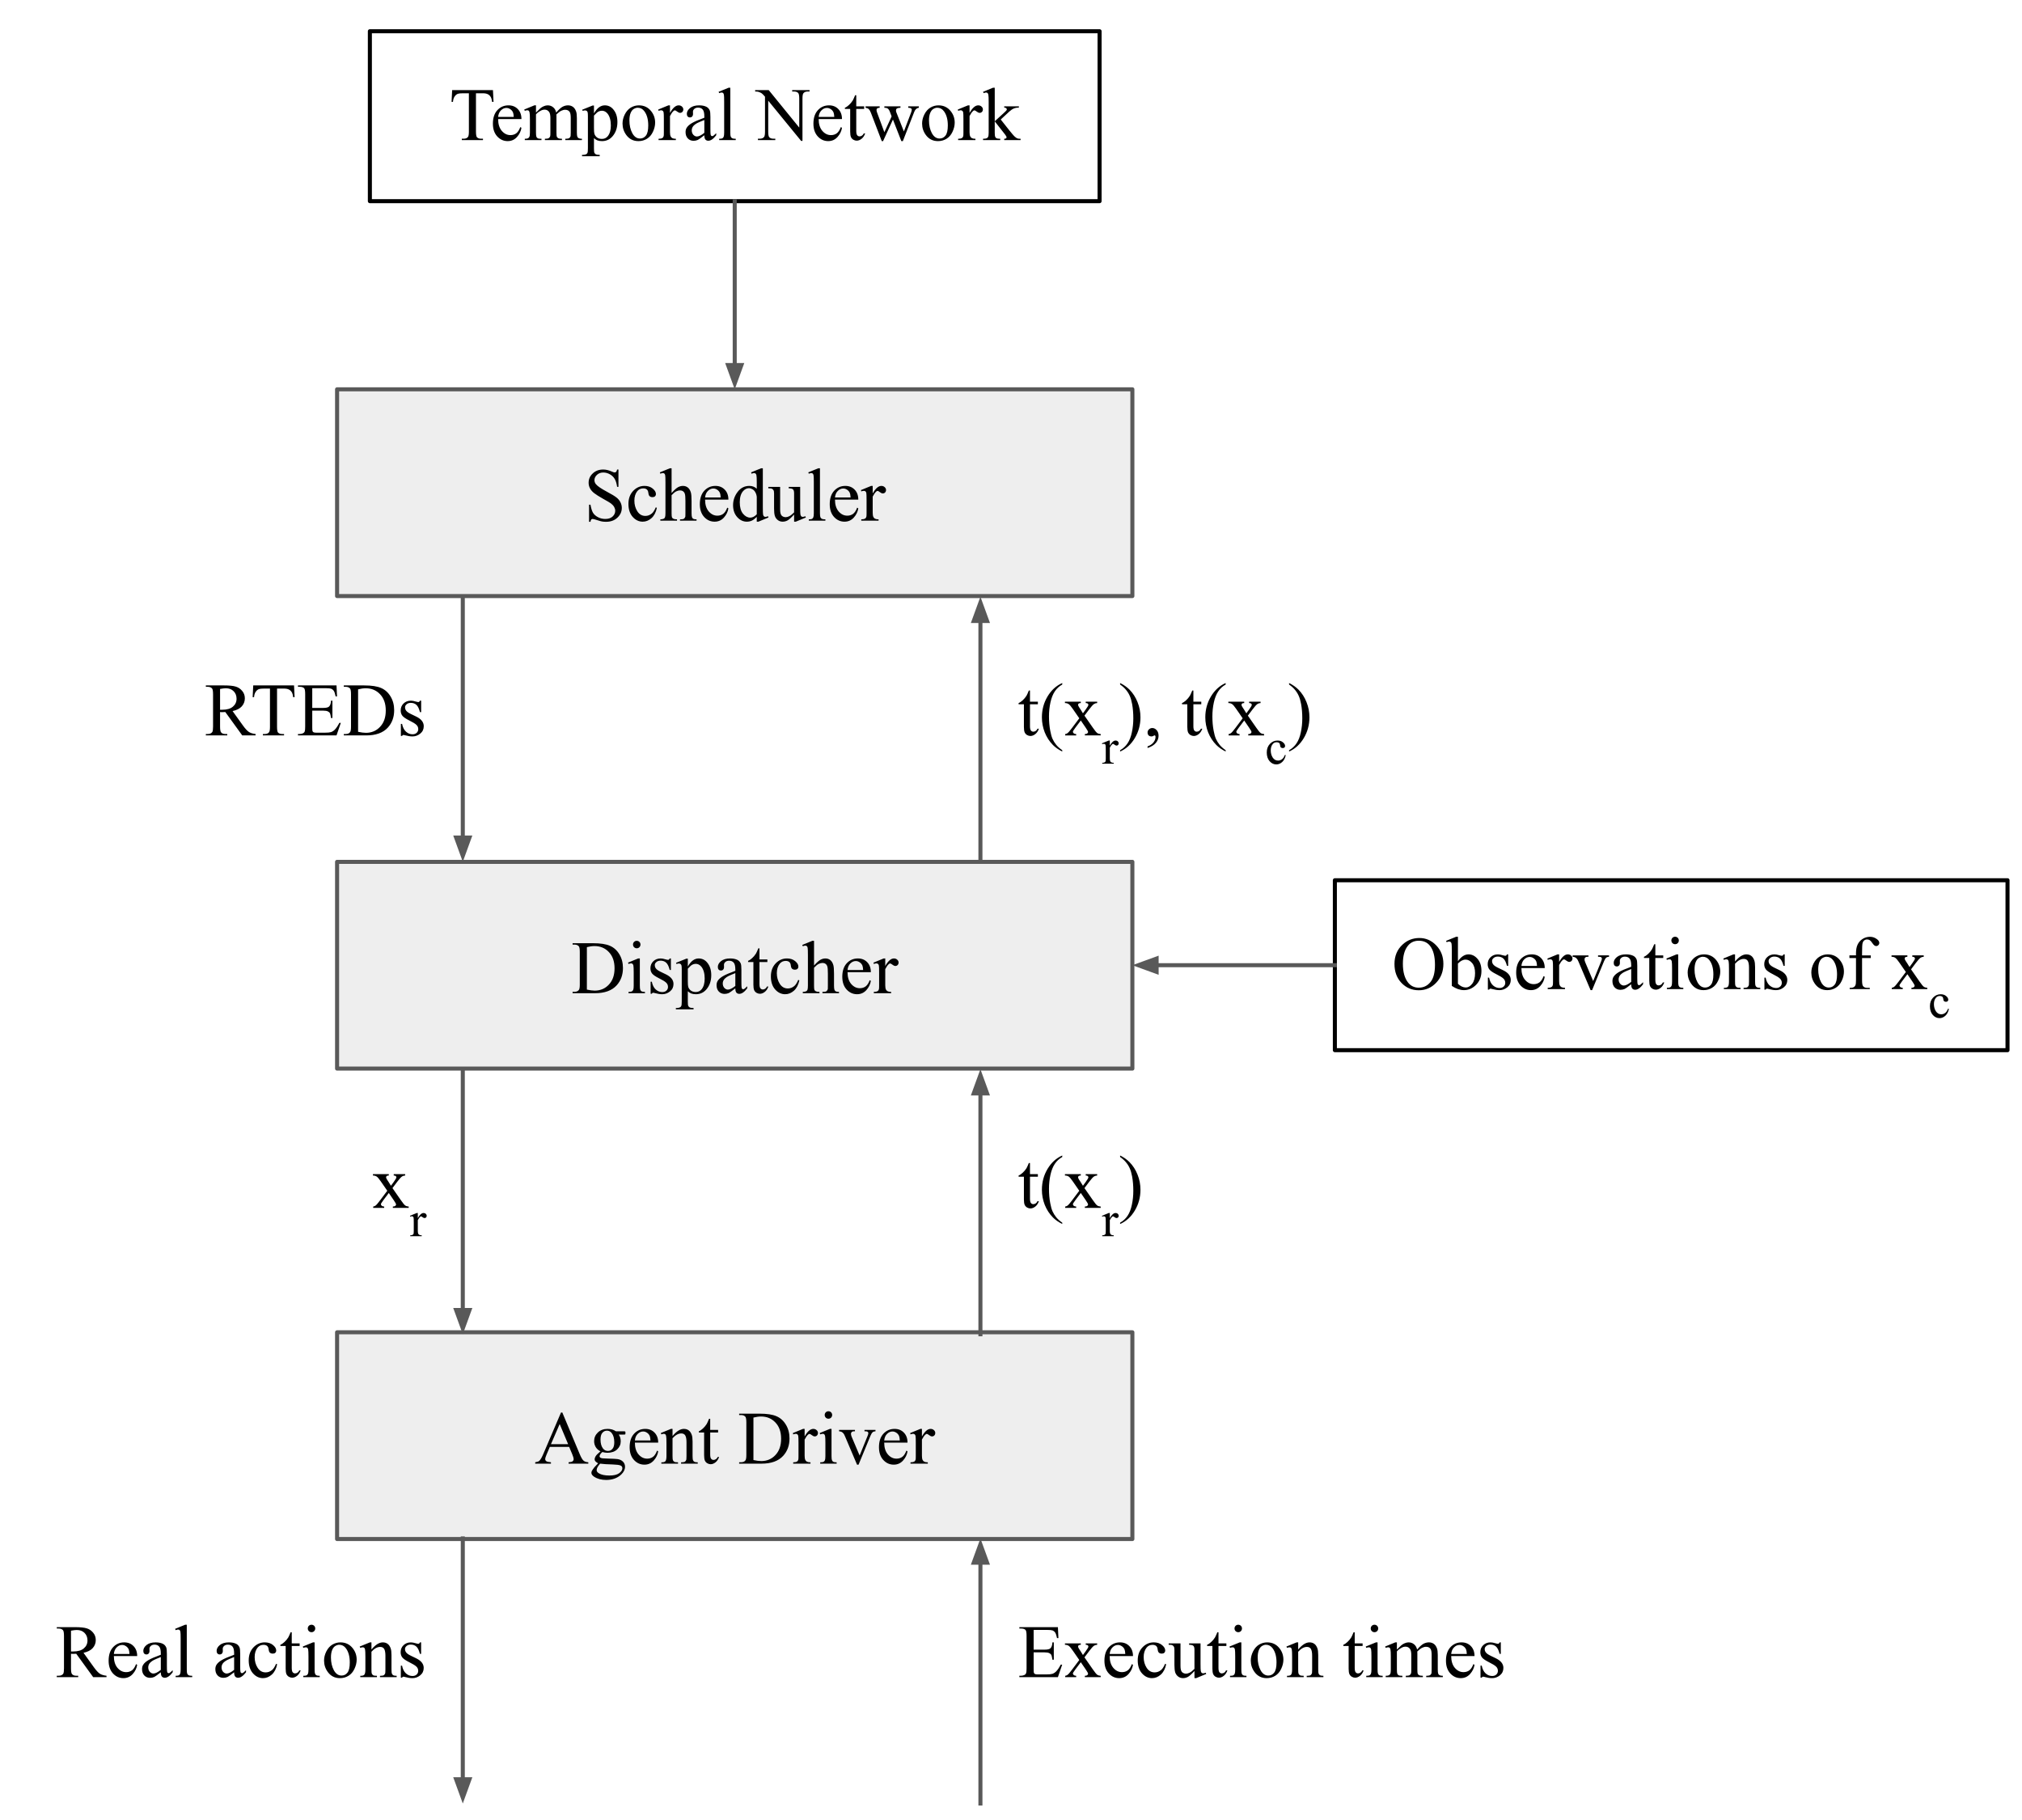 <?xml version="1.0" encoding="UTF-8" standalone="no"?>
<svg
   version="1.1"
   viewBox="0 0 500 450"
   fill="none"
   stroke="none"
   stroke-linecap="square"
   stroke-miterlimit="10"
   id="svg127"
   sodipodi:docname="architecture.svg"
   width="500"
   height="450"
   inkscape:export-filename="architecture.png"
   inkscape:export-xdpi="128"
   inkscape:export-ydpi="128"
   inkscape:version="1.2.2 (b0a8486541, 2022-12-01)"
   xmlns:inkscape="http://www.inkscape.org/namespaces/inkscape"
   xmlns:sodipodi="http://sodipodi.sourceforge.net/DTD/sodipodi-0.dtd"
   xmlns="http://www.w3.org/2000/svg"
   xmlns:svg="http://www.w3.org/2000/svg">
  <rect x="0" y="0" width="500" height="450" fill="#808080" stroke="none"/>
  <defs
     id="defs131" />
  <sodipodi:namedview
     id="namedview129"
     pagecolor="#ffffff"
     bordercolor="#666666"
     borderopacity="1.0"
     inkscape:showpageshadow="2"
     inkscape:pageopacity="0.0"
     inkscape:pagecheckerboard="0"
     inkscape:deskcolor="#d1d1d1"
     showgrid="false"
     inkscape:zoom="1.378125"
     inkscape:cx="480.72562"
     inkscape:cy="271.02041"
     inkscape:window-width="3840"
     inkscape:window-height="2091"
     inkscape:window-x="0"
     inkscape:window-y="0"
     inkscape:window-maximized="1"
     inkscape:current-layer="svg127" />
  <clipPath
     id="g1bb3cbf6ae8_0_37.0">
    <path
       d="M 0,0 H 960 V 540 H 0 Z"
       clip-rule="nonzero"
       id="path2" />
  </clipPath>
  <g
     clip-path="url(#g1bb3cbf6ae8_0_37.0)"
     id="g125">
    <path
       fill="#ffffff"
       d="M 0,0 H 960 V 540 H 0 Z"
       fill-rule="evenodd"
       id="path5" />
    <path
       fill="#eeeeee"
       d="m 83.352,96.257 h 196.661 v 51.118 H 83.352 Z"
       fill-rule="evenodd"
       id="path7" />
    <path
       stroke="#595959"
       stroke-width="1"
       stroke-linejoin="round"
       stroke-linecap="butt"
       d="m 83.352,96.257 h 196.661 v 51.118 H 83.352 Z"
       fill-rule="evenodd"
       id="path9" />
    <path
       fill="#000000"
       d="m 152.93,116.095 v 4.281 h -0.328 q -0.172,-1.234 -0.594,-1.953 -0.422,-0.734 -1.203,-1.156 -0.781,-0.438 -1.625,-0.438 -0.938,0 -1.562,0.578 -0.625,0.578 -0.625,1.312 0,0.562 0.391,1.031 0.578,0.688 2.688,1.828 1.734,0.922 2.359,1.422 0.641,0.5 0.984,1.172 0.344,0.672 0.344,1.406 0,1.406 -1.094,2.422 -1.078,1.016 -2.797,1.016 -0.531,0 -1.016,-0.078 -0.281,-0.047 -1.172,-0.328 -0.891,-0.297 -1.125,-0.297 -0.219,0 -0.359,0.141 -0.125,0.141 -0.188,0.562 h -0.344 v -4.234 h 0.344 q 0.234,1.328 0.625,2 0.406,0.656 1.234,1.094 0.828,0.438 1.812,0.438 1.141,0 1.797,-0.594 0.656,-0.609 0.656,-1.438 0,-0.453 -0.25,-0.906 -0.25,-0.469 -0.781,-0.875 -0.344,-0.281 -1.938,-1.156 -1.578,-0.891 -2.25,-1.422 -0.672,-0.531 -1.016,-1.172 -0.344,-0.641 -0.344,-1.391 0,-1.344 1.016,-2.297 1.016,-0.969 2.594,-0.969 0.984,0 2.094,0.484 0.5,0.234 0.719,0.234 0.234,0 0.375,-0.141 0.156,-0.141 0.25,-0.578 z m 9.501,9.469 q -0.344,1.656 -1.328,2.547 -0.984,0.875 -2.172,0.875 -1.422,0 -2.484,-1.188 -1.047,-1.188 -1.047,-3.219 0,-1.969 1.172,-3.203 1.172,-1.234 2.812,-1.234 1.219,0 2.016,0.656 0.797,0.656 0.797,1.344 0,0.359 -0.234,0.578 -0.219,0.203 -0.609,0.203 -0.547,0 -0.812,-0.344 -0.156,-0.188 -0.219,-0.719 -0.047,-0.547 -0.359,-0.828 -0.328,-0.281 -0.891,-0.281 -0.906,0 -1.469,0.672 -0.734,0.906 -0.734,2.359 0,1.5 0.734,2.641 0.734,1.141 1.984,1.141 0.891,0 1.609,-0.609 0.5,-0.422 0.969,-1.516 z m 3.64,-9.781 v 6.109 q 1.016,-1.125 1.609,-1.438 0.594,-0.312 1.188,-0.312 0.703,0 1.203,0.391 0.516,0.391 0.766,1.234 0.172,0.578 0.172,2.125 v 2.953 q 0,0.797 0.125,1.094 0.094,0.219 0.312,0.344 0.219,0.125 0.797,0.125 v 0.328 h -4.094 v -0.328 h 0.188 q 0.594,0 0.812,-0.172 0.234,-0.188 0.328,-0.531 0.016,-0.141 0.016,-0.859 v -2.953 q 0,-1.359 -0.141,-1.781 -0.141,-0.438 -0.453,-0.641 -0.297,-0.219 -0.734,-0.219 -0.453,0 -0.938,0.234 -0.484,0.234 -1.156,0.953 v 4.406 q 0,0.859 0.094,1.078 0.094,0.203 0.359,0.344 0.266,0.141 0.891,0.141 v 0.328 h -4.125 v -0.328 q 0.547,0 0.875,-0.172 0.172,-0.094 0.281,-0.344 0.109,-0.266 0.109,-1.047 v -7.547 q 0,-1.438 -0.062,-1.766 -0.062,-0.328 -0.203,-0.438 -0.141,-0.125 -0.391,-0.125 -0.188,0 -0.609,0.156 l -0.125,-0.328 2.484,-1.016 z m 8.281,7.75 q 0,1.859 0.906,2.922 0.906,1.047 2.141,1.047 0.812,0 1.422,-0.438 0.609,-0.453 1.016,-1.547 l 0.281,0.172 q -0.188,1.25 -1.109,2.281 -0.922,1.016 -2.297,1.016 -1.516,0 -2.594,-1.172 -1.062,-1.172 -1.062,-3.141 0,-2.141 1.094,-3.328 1.109,-1.203 2.766,-1.203 1.406,0 2.297,0.922 0.906,0.922 0.906,2.469 z m 0,-0.531 h 3.859 q -0.047,-0.797 -0.188,-1.125 -0.234,-0.516 -0.688,-0.797 -0.438,-0.297 -0.938,-0.297 -0.75,0 -1.344,0.594 -0.594,0.578 -0.703,1.625 z m 12.781,4.797 q -0.625,0.641 -1.203,0.922 -0.578,0.266 -1.25,0.266 -1.375,0 -2.391,-1.141 -1.016,-1.141 -1.016,-2.938 0,-1.797 1.125,-3.281 1.125,-1.484 2.906,-1.484 1.094,0 1.828,0.703 v -1.547 q 0,-1.438 -0.078,-1.766 -0.062,-0.328 -0.219,-0.438 -0.141,-0.125 -0.359,-0.125 -0.234,0 -0.625,0.156 l -0.125,-0.328 2.484,-1.016 h 0.422 v 9.641 q 0,1.469 0.062,1.797 0.062,0.328 0.219,0.453 0.156,0.125 0.359,0.125 0.234,0 0.656,-0.156 l 0.094,0.312 -2.484,1.031 h -0.406 z m 0,-0.641 v -4.297 q -0.062,-0.625 -0.344,-1.125 -0.266,-0.516 -0.719,-0.766 -0.453,-0.266 -0.875,-0.266 -0.797,0 -1.438,0.719 -0.828,0.938 -0.828,2.766 0,1.844 0.797,2.828 0.812,0.969 1.797,0.969 0.828,0 1.609,-0.828 z m 10.734,-6.766 v 5.062 q 0,1.438 0.062,1.766 0.078,0.328 0.219,0.453 0.156,0.125 0.359,0.125 0.281,0 0.641,-0.156 l 0.125,0.312 -2.484,1.031 h -0.422 v -1.766 q -1.078,1.172 -1.641,1.469 -0.562,0.297 -1.188,0.297 -0.703,0 -1.219,-0.406 -0.516,-0.406 -0.719,-1.031 -0.188,-0.641 -0.188,-1.812 v -3.719 q 0,-0.594 -0.141,-0.812 -0.125,-0.234 -0.375,-0.359 -0.25,-0.125 -0.906,-0.109 v -0.344 h 2.922 v 5.578 q 0,1.172 0.406,1.547 0.406,0.359 0.984,0.359 0.391,0 0.891,-0.25 0.5,-0.25 1.172,-0.938 v -4.734 q 0,-0.703 -0.266,-0.953 -0.25,-0.25 -1.062,-0.266 v -0.344 z m 4.891,-4.609 v 11.062 q 0,0.781 0.109,1.047 0.125,0.25 0.359,0.391 0.234,0.125 0.875,0.125 v 0.328 h -4.094 v -0.328 q 0.578,0 0.781,-0.109 0.219,-0.125 0.328,-0.391 0.125,-0.281 0.125,-1.062 v -7.578 q 0,-1.406 -0.062,-1.734 -0.062,-0.328 -0.203,-0.438 -0.141,-0.125 -0.359,-0.125 -0.234,0 -0.609,0.156 l -0.141,-0.328 2.484,-1.016 z m 3.715,7.75 q 0,1.859 0.906,2.922 0.906,1.047 2.141,1.047 0.812,0 1.422,-0.438 0.609,-0.453 1.016,-1.547 l 0.281,0.172 q -0.188,1.25 -1.109,2.281 -0.922,1.016 -2.297,1.016 -1.516,0 -2.594,-1.172 -1.062,-1.172 -1.062,-3.141 0,-2.141 1.094,-3.328 1.109,-1.203 2.766,-1.203 1.406,0 2.297,0.922 0.906,0.922 0.906,2.469 z m 0,-0.531 h 3.859 q -0.047,-0.797 -0.188,-1.125 -0.234,-0.516 -0.688,-0.797 -0.438,-0.297 -0.938,-0.297 -0.75,0 -1.344,0.594 -0.594,0.578 -0.703,1.625 z m 9.327,-2.859 v 1.875 q 1.047,-1.875 2.141,-1.875 0.5,0 0.828,0.312 0.328,0.297 0.328,0.703 0,0.359 -0.234,0.609 -0.234,0.234 -0.562,0.234 -0.328,0 -0.719,-0.312 -0.391,-0.312 -0.578,-0.312 -0.172,0 -0.359,0.188 -0.406,0.359 -0.844,1.219 v 4 q 0,0.703 0.172,1.047 0.109,0.25 0.406,0.422 0.312,0.156 0.875,0.156 v 0.328 h -4.281 v -0.328 q 0.641,0 0.953,-0.203 0.234,-0.141 0.312,-0.469 0.047,-0.141 0.047,-0.875 v -3.234 q 0,-1.453 -0.062,-1.734 -0.047,-0.281 -0.219,-0.406 -0.156,-0.125 -0.391,-0.125 -0.281,0 -0.641,0.141 l -0.078,-0.328 2.516,-1.031 z"
       fill-rule="nonzero"
       id="path11" />
    <path
       fill="#eeeeee"
       d="m 83.352,213.094 h 196.661 v 51.118 H 83.352 Z"
       fill-rule="evenodd"
       id="path13" />
    <path
       stroke="#595959"
       stroke-width="1"
       stroke-linejoin="round"
       stroke-linecap="butt"
       d="m 83.352,213.094 h 196.661 v 51.118 H 83.352 Z"
       fill-rule="evenodd"
       id="path15" />
    <path
       fill="#000000"
       d="m 141.59,245.573 v -0.344 h 0.469 q 0.781,0 1.109,-0.5 0.203,-0.297 0.203,-1.344 v -7.984 q 0,-1.156 -0.25,-1.438 -0.359,-0.406 -1.062,-0.406 h -0.469 v -0.344 h 5.031 q 2.766,0 4.203,0.641 1.453,0.625 2.328,2.094 0.891,1.469 0.891,3.391 0,2.578 -1.562,4.297 -1.766,1.938 -5.359,1.938 z m 3.531,-0.891 q 1.156,0.25 1.938,0.25 2.109,0 3.5,-1.484 1.406,-1.484 1.406,-4.031 0,-2.547 -1.406,-4.016 -1.391,-1.484 -3.562,-1.484 -0.828,0 -1.875,0.266 z m 12.332,-12.062 q 0.391,0 0.656,0.266 0.266,0.266 0.266,0.656 0,0.375 -0.266,0.656 -0.266,0.266 -0.656,0.266 -0.375,0 -0.656,-0.266 -0.266,-0.281 -0.266,-0.656 0,-0.391 0.266,-0.656 0.266,-0.266 0.656,-0.266 z m 0.766,4.359 v 6.703 q 0,0.781 0.109,1.047 0.109,0.266 0.328,0.391 0.234,0.125 0.828,0.125 v 0.328 h -4.062 v -0.328 q 0.609,0 0.812,-0.109 0.219,-0.125 0.344,-0.391 0.125,-0.281 0.125,-1.062 v -3.203 q 0,-1.359 -0.078,-1.766 -0.078,-0.297 -0.219,-0.406 -0.125,-0.109 -0.359,-0.109 -0.266,0 -0.625,0.141 l -0.125,-0.328 2.516,-1.031 z m 7.683,0 v 2.844 h -0.297 q -0.344,-1.344 -0.891,-1.812 -0.531,-0.484 -1.375,-0.484 -0.641,0 -1.031,0.344 -0.391,0.328 -0.391,0.734 0,0.516 0.297,0.875 0.281,0.375 1.141,0.797 l 1.328,0.641 q 1.859,0.906 1.859,2.375 0,1.141 -0.875,1.844 -0.859,0.688 -1.922,0.688 -0.766,0 -1.75,-0.266 -0.297,-0.094 -0.484,-0.094 -0.219,0 -0.328,0.234 h -0.297 v -2.969 h 0.297 q 0.25,1.266 0.969,1.922 0.719,0.641 1.609,0.641 0.641,0 1.031,-0.359 0.391,-0.375 0.391,-0.906 0,-0.625 -0.438,-1.047 -0.438,-0.438 -1.766,-1.094 -1.312,-0.656 -1.719,-1.172 -0.422,-0.531 -0.422,-1.312 0,-1.031 0.703,-1.719 0.719,-0.703 1.828,-0.703 0.5,0 1.203,0.219 0.453,0.125 0.609,0.125 0.156,0 0.234,-0.062 0.078,-0.062 0.188,-0.281 z m 1.276,1.078 2.562,-1.031 h 0.344 v 1.938 q 0.656,-1.094 1.297,-1.531 0.656,-0.453 1.375,-0.453 1.266,0 2.094,0.984 1.031,1.203 1.031,3.141 0,2.156 -1.234,3.562 -1.016,1.156 -2.578,1.156 -0.672,0 -1.156,-0.188 -0.359,-0.141 -0.828,-0.547 v 2.547 q 0,0.859 0.109,1.078 0.109,0.234 0.359,0.375 0.266,0.141 0.953,0.141 v 0.328 h -4.375 v -0.328 h 0.219 q 0.516,0 0.859,-0.188 0.172,-0.109 0.266,-0.328 0.109,-0.219 0.109,-1.141 v -7.891 q 0,-0.812 -0.078,-1.016 -0.078,-0.219 -0.234,-0.328 -0.156,-0.109 -0.438,-0.109 -0.219,0 -0.547,0.125 z m 2.906,1.453 v 3.109 q 0,1.016 0.094,1.328 0.125,0.531 0.609,0.938 0.5,0.391 1.266,0.391 0.906,0 1.469,-0.703 0.734,-0.938 0.734,-2.609 0,-1.922 -0.828,-2.953 -0.594,-0.703 -1.391,-0.703 -0.438,0 -0.859,0.219 -0.328,0.156 -1.094,0.984 z m 11.75,4.859 q -1.281,1 -1.609,1.156 -0.5,0.219 -1.047,0.219 -0.875,0 -1.438,-0.594 -0.547,-0.594 -0.547,-1.562 0,-0.609 0.266,-1.047 0.375,-0.625 1.297,-1.172 0.922,-0.547 3.078,-1.328 v -0.328 q 0,-1.25 -0.406,-1.703 -0.391,-0.469 -1.141,-0.469 -0.578,0 -0.922,0.312 -0.344,0.297 -0.344,0.703 l 0.016,0.531 q 0,0.422 -0.219,0.656 -0.203,0.219 -0.547,0.219 -0.344,0 -0.562,-0.234 -0.203,-0.234 -0.203,-0.656 0,-0.781 0.797,-1.438 0.812,-0.656 2.25,-0.656 1.109,0 1.828,0.375 0.531,0.281 0.797,0.891 0.156,0.391 0.156,1.594 v 2.844 q 0,1.188 0.047,1.453 0.047,0.266 0.141,0.359 0.109,0.094 0.25,0.094 0.141,0 0.25,-0.062 0.203,-0.125 0.75,-0.672 v 0.516 q -1.031,1.359 -1.953,1.359 -0.453,0 -0.719,-0.297 -0.266,-0.312 -0.266,-1.062 z m 0,-0.594 v -3.172 q -1.375,0.547 -1.781,0.766 -0.719,0.406 -1.031,0.844 -0.297,0.438 -0.297,0.953 0,0.656 0.391,1.094 0.391,0.422 0.891,0.422 0.703,0 1.828,-0.906 z m 5.968,-9.297 v 2.75 h 1.953 v 0.641 h -1.953 v 5.406 q 0,0.812 0.234,1.094 0.234,0.281 0.594,0.281 0.312,0 0.594,-0.188 0.281,-0.188 0.438,-0.547 h 0.344 q -0.312,0.891 -0.906,1.344 -0.578,0.453 -1.188,0.453 -0.422,0 -0.828,-0.234 -0.391,-0.234 -0.594,-0.656 -0.188,-0.438 -0.188,-1.344 v -5.609 h -1.312 v -0.297 q 0.5,-0.203 1.016,-0.688 0.531,-0.484 0.938,-1.125 0.203,-0.359 0.578,-1.281 z m 9.855,7.922 q -0.344,1.656 -1.328,2.547 -0.984,0.875 -2.172,0.875 -1.422,0 -2.484,-1.188 -1.047,-1.188 -1.047,-3.219 0,-1.969 1.172,-3.203 1.172,-1.234 2.812,-1.234 1.219,0 2.016,0.656 0.797,0.656 0.797,1.344 0,0.359 -0.234,0.578 -0.219,0.203 -0.609,0.203 -0.547,0 -0.812,-0.344 -0.156,-0.188 -0.219,-0.719 -0.047,-0.547 -0.359,-0.828 -0.328,-0.281 -0.891,-0.281 -0.906,0 -1.469,0.672 -0.734,0.906 -0.734,2.359 0,1.5 0.734,2.641 0.734,1.141 1.984,1.141 0.891,0 1.609,-0.609 0.5,-0.422 0.969,-1.516 z m 3.64,-9.781 v 6.109 q 1.016,-1.125 1.609,-1.438 0.594,-0.312 1.188,-0.312 0.703,0 1.203,0.391 0.516,0.391 0.766,1.234 0.172,0.578 0.172,2.125 v 2.953 q 0,0.797 0.125,1.094 0.094,0.219 0.312,0.344 0.219,0.125 0.797,0.125 v 0.328 h -4.094 v -0.328 h 0.188 q 0.594,0 0.812,-0.172 0.234,-0.188 0.328,-0.531 0.016,-0.141 0.016,-0.859 v -2.953 q 0,-1.359 -0.141,-1.781 -0.141,-0.438 -0.453,-0.641 -0.297,-0.219 -0.734,-0.219 -0.453,0 -0.938,0.234 -0.484,0.234 -1.156,0.953 v 4.406 q 0,0.859 0.094,1.078 0.094,0.203 0.359,0.344 0.266,0.141 0.891,0.141 v 0.328 h -4.125 v -0.328 q 0.547,0 0.875,-0.172 0.172,-0.094 0.281,-0.344 0.109,-0.266 0.109,-1.047 v -7.547 q 0,-1.438 -0.062,-1.766 -0.062,-0.328 -0.203,-0.438 -0.141,-0.125 -0.391,-0.125 -0.188,0 -0.609,0.156 l -0.125,-0.328 2.484,-1.016 z m 8.281,7.75 q 0,1.859 0.906,2.922 0.906,1.047 2.141,1.047 0.812,0 1.422,-0.438 0.609,-0.453 1.016,-1.547 l 0.281,0.172 q -0.188,1.25 -1.109,2.281 -0.922,1.016 -2.297,1.016 -1.516,0 -2.594,-1.172 -1.062,-1.172 -1.062,-3.141 0,-2.141 1.094,-3.328 1.109,-1.203 2.766,-1.203 1.406,0 2.297,0.922 0.906,0.922 0.906,2.469 z m 0,-0.531 h 3.859 q -0.047,-0.797 -0.188,-1.125 -0.234,-0.516 -0.688,-0.797 -0.438,-0.297 -0.938,-0.297 -0.75,0 -1.344,0.594 -0.594,0.578 -0.703,1.625 z m 9.327,-2.859 v 1.875 q 1.047,-1.875 2.141,-1.875 0.5,0 0.828,0.312 0.328,0.297 0.328,0.703 0,0.359 -0.234,0.609 -0.234,0.234 -0.562,0.234 -0.328,0 -0.719,-0.312 -0.391,-0.312 -0.578,-0.312 -0.172,0 -0.359,0.188 -0.406,0.359 -0.844,1.219 v 4 q 0,0.703 0.172,1.047 0.109,0.25 0.406,0.422 0.312,0.156 0.875,0.156 v 0.328 h -4.281 v -0.328 q 0.641,0 0.953,-0.203 0.234,-0.141 0.312,-0.469 0.047,-0.141 0.047,-0.875 v -3.234 q 0,-1.453 -0.062,-1.734 -0.047,-0.281 -0.219,-0.406 -0.156,-0.125 -0.391,-0.125 -0.281,0 -0.641,0.141 l -0.078,-0.328 2.516,-1.031 z"
       fill-rule="nonzero"
       id="path17" />
    <path
       fill="#eeeeee"
       d="m 83.352,329.412 h 196.661 v 51.118 H 83.352 Z"
       fill-rule="evenodd"
       id="path19" />
    <path
       stroke="#595959"
       stroke-width="1"
       stroke-linejoin="round"
       stroke-linecap="butt"
       d="m 83.352,329.412 h 196.661 v 51.118 H 83.352 Z"
       fill-rule="evenodd"
       id="path21" />
    <path
       fill="#000000"
       d="m 140.74,357.75 h -4.781 l -0.828,1.953 q -0.312,0.719 -0.312,1.078 0,0.281 0.266,0.5 0.266,0.203 1.156,0.266 v 0.344 h -3.891 v -0.344 q 0.781,-0.125 1,-0.344 0.469,-0.438 1.031,-1.781 l 4.344,-10.172 h 0.328 l 4.297,10.281 q 0.516,1.234 0.938,1.609 0.422,0.375 1.188,0.406 v 0.344 h -4.875 v -0.344 q 0.734,-0.031 0.984,-0.234 0.266,-0.219 0.266,-0.516 0,-0.406 -0.359,-1.266 z m -0.25,-0.672 -2.094,-4.984 -2.156,4.984 z m 8.004,1.766 q -0.766,-0.375 -1.172,-1.031 -0.406,-0.672 -0.406,-1.484 0,-1.25 0.922,-2.141 0.938,-0.891 2.406,-0.891 1.188,0 2.062,0.594 h 1.766 q 0.391,0 0.453,0.016 0.062,0.016 0.094,0.078 0.047,0.078 0.047,0.297 0,0.234 -0.031,0.328 -0.031,0.047 -0.109,0.078 -0.062,0.016 -0.453,0.016 h -1.078 q 0.5,0.656 0.5,1.672 0,1.172 -0.891,2 -0.891,0.828 -2.391,0.828 -0.625,0 -1.266,-0.188 -0.406,0.359 -0.547,0.625 -0.141,0.25 -0.141,0.422 0,0.156 0.141,0.312 0.156,0.141 0.594,0.203 0.266,0.031 1.281,0.062 1.875,0.047 2.422,0.125 0.859,0.125 1.359,0.641 0.5,0.5 0.5,1.25 0,1.031 -0.953,1.938 -1.422,1.328 -3.719,1.328 -1.75,0 -2.969,-0.797 -0.672,-0.453 -0.672,-0.953 0,-0.219 0.094,-0.438 0.156,-0.328 0.641,-0.938 0.062,-0.078 0.922,-0.984 -0.469,-0.281 -0.672,-0.5 -0.188,-0.219 -0.188,-0.5 0,-0.328 0.25,-0.75 0.266,-0.438 1.203,-1.219 z m 1.594,-5.109 q -0.688,0 -1.141,0.547 -0.453,0.531 -0.453,1.641 0,1.438 0.625,2.234 0.469,0.594 1.203,0.594 0.688,0 1.125,-0.516 0.453,-0.516 0.453,-1.625 0,-1.453 -0.625,-2.266 -0.469,-0.609 -1.188,-0.609 z m -1.688,8.156 q -0.422,0.469 -0.641,0.859 -0.219,0.406 -0.219,0.75 0,0.438 0.531,0.766 0.906,0.562 2.625,0.562 1.641,0 2.422,-0.578 0.781,-0.578 0.781,-1.234 0,-0.484 -0.469,-0.672 -0.469,-0.203 -1.875,-0.25 -2.047,-0.047 -3.156,-0.203 z m 8.594,-5.203 q 0,1.859 0.906,2.922 0.906,1.047 2.141,1.047 0.812,0 1.422,-0.438 0.609,-0.453 1.016,-1.547 l 0.281,0.172 q -0.188,1.25 -1.109,2.281 -0.922,1.016 -2.297,1.016 -1.516,0 -2.594,-1.172 -1.062,-1.172 -1.062,-3.141 0,-2.141 1.094,-3.328 1.109,-1.203 2.766,-1.203 1.406,0 2.297,0.922 0.906,0.922 0.906,2.469 z m 0,-0.531 h 3.859 q -0.047,-0.797 -0.188,-1.125 -0.234,-0.516 -0.688,-0.797 -0.438,-0.297 -0.938,-0.297 -0.75,0 -1.344,0.594 -0.594,0.578 -0.703,1.625 z m 9.312,-1.094 q 1.469,-1.766 2.797,-1.766 0.688,0 1.172,0.344 0.5,0.344 0.781,1.125 0.203,0.547 0.203,1.672 v 3.562 q 0,0.797 0.125,1.078 0.109,0.234 0.328,0.359 0.219,0.125 0.828,0.125 v 0.328 h -4.125 v -0.328 h 0.172 q 0.578,0 0.812,-0.172 0.234,-0.188 0.328,-0.531 0.031,-0.141 0.031,-0.859 v -3.406 q 0,-1.141 -0.297,-1.656 -0.297,-0.516 -1,-0.516 -1.078,0 -2.156,1.188 v 4.391 q 0,0.859 0.094,1.047 0.141,0.266 0.359,0.391 0.219,0.125 0.906,0.125 v 0.328 h -4.125 v -0.328 h 0.172 q 0.641,0 0.859,-0.312 0.234,-0.328 0.234,-1.25 v -3.094 q 0,-1.5 -0.078,-1.828 -0.062,-0.328 -0.203,-0.438 -0.141,-0.125 -0.375,-0.125 -0.266,0 -0.609,0.141 l -0.141,-0.328 2.516,-1.031 h 0.391 z m 9.312,-4.266 v 2.75 h 1.953 v 0.641 h -1.953 v 5.406 q 0,0.812 0.234,1.094 0.234,0.281 0.594,0.281 0.312,0 0.594,-0.188 0.281,-0.188 0.438,-0.547 h 0.344 q -0.312,0.891 -0.906,1.344 -0.578,0.453 -1.188,0.453 -0.422,0 -0.828,-0.234 -0.391,-0.234 -0.594,-0.656 -0.188,-0.438 -0.188,-1.344 v -5.609 h -1.312 v -0.297 q 0.5,-0.203 1.016,-0.688 0.531,-0.484 0.938,-1.125 0.203,-0.359 0.578,-1.281 z m 7.16,11.094 v -0.344 h 0.469 q 0.781,0 1.109,-0.5 0.203,-0.297 0.203,-1.344 v -7.984 q 0,-1.156 -0.25,-1.438 -0.359,-0.406 -1.062,-0.406 h -0.469 v -0.344 h 5.031 q 2.766,0 4.203,0.641 1.453,0.625 2.328,2.094 0.891,1.469 0.891,3.391 0,2.578 -1.562,4.297 -1.766,1.938 -5.359,1.938 z m 3.531,-0.891 q 1.156,0.25 1.938,0.25 2.109,0 3.5,-1.484 1.406,-1.484 1.406,-4.031 0,-2.547 -1.406,-4.016 -1.391,-1.484 -3.562,-1.484 -0.828,0 -1.875,0.266 z m 12.66,-7.703 v 1.875 q 1.047,-1.875 2.141,-1.875 0.5,0 0.828,0.312 0.328,0.297 0.328,0.703 0,0.359 -0.234,0.609 -0.234,0.234 -0.562,0.234 -0.328,0 -0.719,-0.312 -0.391,-0.312 -0.578,-0.312 -0.172,0 -0.359,0.188 -0.406,0.359 -0.844,1.219 v 4 q 0,0.703 0.172,1.047 0.109,0.25 0.406,0.422 0.312,0.156 0.875,0.156 v 0.328 h -4.281 v -0.328 q 0.641,0 0.953,-0.203 0.234,-0.141 0.312,-0.469 0.047,-0.141 0.047,-0.875 v -3.234 q 0,-1.453 -0.062,-1.734 -0.047,-0.281 -0.219,-0.406 -0.156,-0.125 -0.391,-0.125 -0.281,0 -0.641,0.141 l -0.078,-0.328 2.516,-1.031 z m 5.885,-4.359 q 0.391,0 0.656,0.266 0.266,0.266 0.266,0.656 0,0.375 -0.266,0.656 -0.266,0.266 -0.656,0.266 -0.375,0 -0.656,-0.266 -0.266,-0.281 -0.266,-0.656 0,-0.391 0.266,-0.656 0.266,-0.266 0.656,-0.266 z m 0.766,4.359 v 6.703 q 0,0.781 0.109,1.047 0.109,0.266 0.328,0.391 0.234,0.125 0.828,0.125 v 0.328 h -4.062 v -0.328 q 0.609,0 0.812,-0.109 0.219,-0.125 0.344,-0.391 0.125,-0.281 0.125,-1.062 v -3.203 q 0,-1.359 -0.078,-1.766 -0.078,-0.297 -0.219,-0.406 -0.125,-0.109 -0.359,-0.109 -0.266,0 -0.625,0.141 l -0.125,-0.328 2.516,-1.031 z m 1.871,0.25 h 3.922 v 0.344 h -0.25 q -0.359,0 -0.547,0.172 -0.188,0.172 -0.188,0.453 0,0.328 0.188,0.766 l 1.953,4.609 1.938,-4.781 q 0.219,-0.516 0.219,-0.781 0,-0.125 -0.078,-0.203 -0.094,-0.141 -0.25,-0.188 -0.156,-0.047 -0.625,-0.047 v -0.344 h 2.719 v 0.344 q -0.469,0.031 -0.656,0.188 -0.312,0.266 -0.578,0.906 l -2.953,7.156 h -0.375 l -2.984,-7.031 q -0.203,-0.5 -0.391,-0.703 -0.172,-0.219 -0.453,-0.375 -0.156,-0.078 -0.609,-0.141 z m 11.156,3.141 q 0,1.859 0.906,2.922 0.906,1.047 2.141,1.047 0.812,0 1.422,-0.438 0.609,-0.453 1.016,-1.547 l 0.281,0.172 q -0.188,1.25 -1.109,2.281 -0.922,1.016 -2.297,1.016 -1.516,0 -2.594,-1.172 -1.062,-1.172 -1.062,-3.141 0,-2.141 1.094,-3.328 1.109,-1.203 2.766,-1.203 1.406,0 2.297,0.922 0.906,0.922 0.906,2.469 z m 0,-0.531 h 3.859 q -0.047,-0.797 -0.188,-1.125 -0.234,-0.516 -0.688,-0.797 -0.438,-0.297 -0.938,-0.297 -0.75,0 -1.344,0.594 -0.594,0.578 -0.703,1.625 z m 9.327,-2.859 v 1.875 q 1.047,-1.875 2.141,-1.875 0.5,0 0.828,0.312 0.328,0.297 0.328,0.703 0,0.359 -0.234,0.609 -0.234,0.234 -0.562,0.234 -0.328,0 -0.719,-0.312 -0.391,-0.312 -0.578,-0.312 -0.172,0 -0.359,0.188 -0.406,0.359 -0.844,1.219 v 4 q 0,0.703 0.172,1.047 0.109,0.25 0.406,0.422 0.312,0.156 0.875,0.156 v 0.328 h -4.281 v -0.328 q 0.641,0 0.953,-0.203 0.234,-0.141 0.312,-0.469 0.047,-0.141 0.047,-0.875 v -3.234 q 0,-1.453 -0.062,-1.734 -0.047,-0.281 -0.219,-0.406 -0.156,-0.125 -0.391,-0.125 -0.281,0 -0.641,0.141 l -0.078,-0.328 2.516,-1.031 z"
       fill-rule="nonzero"
       id="path23" />
    <path
       fill="#000000"
       fill-opacity="0"
       d="M 91.462,7.721 H 271.903 V 49.737 H 91.462 Z"
       fill-rule="evenodd"
       id="path25" />
    <path
       stroke="#000000"
       stroke-width="1"
       stroke-linejoin="round"
       stroke-linecap="butt"
       d="M 91.462,7.721 H 271.903 V 49.737 H 91.462 Z"
       fill-rule="evenodd"
       id="path27" />
    <path
       fill="#000000"
       d="m 121.899,22.282 0.141,2.906 h -0.359 q -0.094,-0.766 -0.266,-1.094 -0.281,-0.531 -0.75,-0.781 -0.469,-0.25 -1.234,-0.25 h -1.734 v 9.438 q 0,1.141 0.234,1.422 0.344,0.375 1.062,0.375 h 0.438 v 0.344 h -5.234 v -0.344 h 0.438 q 0.781,0 1.109,-0.469 0.203,-0.297 0.203,-1.328 v -9.438 h -1.484 q -0.875,0 -1.234,0.125 -0.469,0.172 -0.812,0.672 -0.344,0.484 -0.406,1.328 h -0.344 l 0.141,-2.906 z m 1.28,7.156 q 0,1.859 0.906,2.922 0.906,1.047 2.141,1.047 0.812,0 1.422,-0.438 0.609,-0.453 1.016,-1.547 l 0.281,0.172 q -0.188,1.25 -1.109,2.281 -0.922,1.016 -2.297,1.016 -1.516,0 -2.594,-1.172 -1.062,-1.172 -1.062,-3.141 0,-2.141 1.094,-3.328 1.109,-1.203 2.766,-1.203 1.406,0 2.297,0.922 0.906,0.922 0.906,2.469 z m 0,-0.531 h 3.859 q -0.047,-0.797 -0.188,-1.125 -0.234,-0.516 -0.688,-0.797 -0.438,-0.297 -0.938,-0.297 -0.75,0 -1.344,0.594 -0.594,0.578 -0.703,1.625 z m 9.359,-1.078 q 0.906,-0.906 1.078,-1.047 0.406,-0.344 0.875,-0.531 0.484,-0.203 0.938,-0.203 0.781,0 1.344,0.469 0.578,0.453 0.766,1.312 0.938,-1.094 1.578,-1.438 0.656,-0.344 1.344,-0.344 0.656,0 1.172,0.344 0.516,0.344 0.812,1.125 0.203,0.516 0.203,1.656 v 3.578 q 0,0.781 0.125,1.078 0.078,0.203 0.328,0.344 0.25,0.141 0.797,0.141 v 0.328 h -4.109 v -0.328 h 0.172 q 0.531,0 0.844,-0.203 0.203,-0.156 0.297,-0.469 0.031,-0.156 0.031,-0.891 V 29.172 q 0,-1.031 -0.234,-1.453 -0.359,-0.578 -1.141,-0.578 -0.484,0 -0.984,0.25 -0.484,0.234 -1.172,0.891 l -0.016,0.094 0.016,0.406 v 3.969 q 0,0.859 0.094,1.078 0.094,0.203 0.359,0.344 0.266,0.141 0.906,0.141 v 0.328 h -4.219 v -0.328 q 0.688,0 0.953,-0.156 0.266,-0.172 0.359,-0.5 0.047,-0.156 0.047,-0.906 V 29.172 q 0,-1.031 -0.297,-1.469 -0.406,-0.594 -1.125,-0.594 -0.5,0 -0.969,0.266 -0.766,0.406 -1.172,0.906 v 4.469 q 0,0.828 0.109,1.078 0.109,0.234 0.328,0.359 0.234,0.125 0.922,0.125 v 0.328 h -4.125 v -0.328 q 0.562,0 0.797,-0.125 0.234,-0.125 0.344,-0.391 0.125,-0.266 0.125,-1.047 v -3.188 q 0,-1.375 -0.094,-1.766 -0.062,-0.312 -0.203,-0.422 -0.125,-0.109 -0.359,-0.109 -0.266,0 -0.609,0.141 l -0.141,-0.328 2.516,-1.031 h 0.391 z m 11.433,-0.703 2.562,-1.031 h 0.344 v 1.938 q 0.656,-1.094 1.297,-1.531 0.656,-0.453 1.375,-0.453 1.266,0 2.094,0.984 1.031,1.203 1.031,3.141 0,2.156 -1.234,3.562 -1.016,1.156 -2.578,1.156 -0.672,0 -1.156,-0.188 -0.359,-0.141 -0.828,-0.547 v 2.547 q 0,0.859 0.109,1.078 0.109,0.234 0.359,0.375 0.266,0.141 0.953,0.141 v 0.328 h -4.375 V 38.297 h 0.219 q 0.516,0 0.859,-0.188 0.172,-0.109 0.266,-0.328 0.109,-0.219 0.109,-1.141 v -7.891 q 0,-0.812 -0.078,-1.016 -0.078,-0.219 -0.234,-0.328 -0.156,-0.109 -0.438,-0.109 -0.219,0 -0.547,0.125 z m 2.906,1.453 v 3.109 q 0,1.016 0.094,1.328 0.125,0.531 0.609,0.938 0.5,0.391 1.266,0.391 0.906,0 1.469,-0.703 0.734,-0.938 0.734,-2.609 0,-1.922 -0.828,-2.953 -0.594,-0.703 -1.391,-0.703 -0.438,0 -0.859,0.219 -0.328,0.156 -1.094,0.984 z m 11.109,-2.531 q 1.891,0 3.031,1.438 0.984,1.234 0.984,2.828 0,1.125 -0.547,2.281 -0.531,1.141 -1.484,1.719 -0.938,0.578 -2.094,0.578 -1.891,0 -3,-1.5 -0.938,-1.266 -0.938,-2.844 0,-1.141 0.562,-2.266 0.578,-1.141 1.5,-1.688 0.938,-0.547 1.984,-0.547 z m -0.297,0.594 q -0.469,0 -0.969,0.297 -0.484,0.281 -0.781,1 -0.297,0.719 -0.297,1.844 0,1.828 0.719,3.156 0.719,1.312 1.906,1.312 0.891,0 1.453,-0.719 0.578,-0.734 0.578,-2.516 0,-2.219 -0.953,-3.5 -0.641,-0.875 -1.656,-0.875 z m 7.984,-0.594 v 1.875 q 1.047,-1.875 2.141,-1.875 0.5,0 0.828,0.312 0.328,0.297 0.328,0.703 0,0.359 -0.234,0.609 -0.234,0.234 -0.562,0.234 -0.328,0 -0.719,-0.312 -0.391,-0.312 -0.578,-0.312 -0.172,0 -0.359,0.188 -0.406,0.359 -0.844,1.219 v 4 q 0,0.703 0.172,1.047 0.109,0.25 0.406,0.422 0.312,0.156 0.875,0.156 v 0.328 h -4.281 v -0.328 q 0.641,0 0.953,-0.203 0.234,-0.141 0.312,-0.469 0.047,-0.141 0.047,-0.875 v -3.234 q 0,-1.453 -0.062,-1.734 -0.047,-0.281 -0.219,-0.406 -0.156,-0.125 -0.391,-0.125 -0.281,0 -0.641,0.141 l -0.078,-0.328 2.516,-1.031 z m 8.494,7.391 q -1.281,1 -1.609,1.156 -0.5,0.219 -1.047,0.219 -0.875,0 -1.438,-0.594 -0.547,-0.594 -0.547,-1.562 0,-0.609 0.266,-1.047 0.375,-0.625 1.297,-1.172 0.922,-0.547 3.078,-1.328 v -0.328 q 0,-1.25 -0.406,-1.703 -0.391,-0.469 -1.141,-0.469 -0.578,0 -0.922,0.312 -0.344,0.297 -0.344,0.703 l 0.016,0.531 q 0,0.422 -0.219,0.656 -0.203,0.219 -0.547,0.219 -0.344,0 -0.562,-0.234 -0.203,-0.234 -0.203,-0.656 0,-0.781 0.797,-1.438 0.812,-0.656 2.25,-0.656 1.109,0 1.828,0.375 0.531,0.281 0.797,0.891 0.156,0.391 0.156,1.594 v 2.844 q 0,1.188 0.047,1.453 0.047,0.266 0.141,0.359 0.109,0.094 0.25,0.094 0.141,0 0.25,-0.062 0.203,-0.125 0.75,-0.672 v 0.516 q -1.031,1.359 -1.953,1.359 -0.453,0 -0.719,-0.297 -0.266,-0.312 -0.266,-1.062 z m 0,-0.594 V 29.672 q -1.375,0.547 -1.781,0.766 -0.719,0.406 -1.031,0.844 -0.297,0.438 -0.297,0.953 0,0.656 0.391,1.094 0.391,0.422 0.891,0.422 0.703,0 1.828,-0.906 z m 6.421,-11.156 v 11.062 q 0,0.781 0.109,1.047 0.125,0.25 0.359,0.391 0.234,0.125 0.875,0.125 v 0.328 h -4.094 v -0.328 q 0.578,0 0.781,-0.109 0.219,-0.125 0.328,-0.391 0.125,-0.281 0.125,-1.062 V 25.172 q 0,-1.406 -0.062,-1.734 -0.062,-0.328 -0.203,-0.438 -0.141,-0.125 -0.359,-0.125 -0.234,0 -0.609,0.156 l -0.141,-0.328 2.484,-1.016 z m 6.144,0.594 h 3.359 l 7.547,9.266 v -7.125 q 0,-1.125 -0.25,-1.422 -0.344,-0.375 -1.062,-0.375 h -0.438 v -0.344 h 4.297 v 0.344 h -0.438 q -0.781,0 -1.109,0.469 -0.203,0.297 -0.203,1.328 v 10.422 h -0.328 l -8.141,-9.953 v 7.609 q 0,1.141 0.25,1.422 0.344,0.375 1.062,0.375 h 0.438 v 0.344 h -4.297 v -0.344 h 0.422 q 0.797,0 1.125,-0.469 0.203,-0.297 0.203,-1.328 v -8.594 q -0.531,-0.625 -0.812,-0.828 -0.281,-0.203 -0.812,-0.375 -0.266,-0.078 -0.812,-0.078 z m 15.707,7.156 q 0,1.859 0.906,2.922 0.906,1.047 2.141,1.047 0.812,0 1.422,-0.438 0.609,-0.453 1.016,-1.547 l 0.281,0.172 q -0.188,1.25 -1.109,2.281 -0.922,1.016 -2.297,1.016 -1.516,0 -2.594,-1.172 -1.062,-1.172 -1.062,-3.141 0,-2.141 1.094,-3.328 1.109,-1.203 2.766,-1.203 1.406,0 2.297,0.922 0.906,0.922 0.906,2.469 z m 0,-0.531 h 3.859 q -0.047,-0.797 -0.188,-1.125 -0.234,-0.516 -0.688,-0.797 -0.438,-0.297 -0.938,-0.297 -0.75,0 -1.344,0.594 -0.594,0.578 -0.703,1.625 z m 9.296,-5.359 v 2.75 h 1.953 v 0.641 h -1.953 v 5.406 q 0,0.812 0.234,1.094 0.234,0.281 0.594,0.281 0.312,0 0.594,-0.188 0.281,-0.188 0.438,-0.547 h 0.344 q -0.312,0.891 -0.906,1.344 -0.578,0.453 -1.188,0.453 -0.422,0 -0.828,-0.234 -0.391,-0.234 -0.594,-0.656 -0.188,-0.438 -0.188,-1.344 v -5.609 h -1.312 V 26.641 q 0.5,-0.203 1.016,-0.688 0.531,-0.484 0.938,-1.125 0.203,-0.359 0.578,-1.281 z m 2.308,2.75 h 3.484 v 0.344 q -0.469,0.031 -0.625,0.172 -0.156,0.125 -0.156,0.391 0,0.281 0.156,0.672 l 1.781,4.812 1.797,-3.906 -0.469,-1.234 q -0.219,-0.547 -0.578,-0.766 -0.203,-0.125 -0.75,-0.141 v -0.344 h 3.984 v 0.344 q -0.656,0.016 -0.938,0.234 -0.172,0.141 -0.172,0.453 0,0.188 0.062,0.375 l 1.891,4.797 1.766,-4.625 q 0.188,-0.484 0.188,-0.781 0,-0.172 -0.188,-0.297 -0.172,-0.141 -0.688,-0.156 v -0.344 h 2.625 v 0.344 q -0.797,0.109 -1.156,1.062 l -2.797,7.188 h -0.375 l -2.078,-5.328 -2.438,5.328 h -0.328 l -2.688,-7.016 q -0.266,-0.656 -0.516,-0.891 -0.25,-0.234 -0.797,-0.344 z m 18.02,-0.25 q 1.891,0 3.031,1.438 0.984,1.234 0.984,2.828 0,1.125 -0.547,2.281 -0.531,1.141 -1.484,1.719 -0.938,0.578 -2.094,0.578 -1.891,0 -3,-1.5 -0.938,-1.266 -0.938,-2.844 0,-1.141 0.562,-2.266 0.578,-1.141 1.5,-1.688 0.938,-0.547 1.984,-0.547 z m -0.297,0.594 q -0.469,0 -0.969,0.297 -0.484,0.281 -0.781,1 -0.297,0.719 -0.297,1.844 0,1.828 0.719,3.156 0.719,1.312 1.906,1.312 0.891,0 1.453,-0.719 0.578,-0.734 0.578,-2.516 0,-2.219 -0.953,-3.5 -0.641,-0.875 -1.656,-0.875 z m 7.984,-0.594 v 1.875 q 1.047,-1.875 2.141,-1.875 0.5,0 0.828,0.312 0.328,0.297 0.328,0.703 0,0.359 -0.234,0.609 -0.234,0.234 -0.562,0.234 -0.328,0 -0.719,-0.312 -0.391,-0.312 -0.578,-0.312 -0.172,0 -0.359,0.188 -0.406,0.359 -0.844,1.219 v 4 q 0,0.703 0.172,1.047 0.109,0.25 0.406,0.422 0.312,0.156 0.875,0.156 v 0.328 h -4.281 v -0.328 q 0.641,0 0.953,-0.203 0.234,-0.141 0.312,-0.469 0.047,-0.141 0.047,-0.875 v -3.234 q 0,-1.453 -0.062,-1.734 -0.047,-0.281 -0.219,-0.406 -0.156,-0.125 -0.391,-0.125 -0.281,0 -0.641,0.141 l -0.078,-0.328 2.516,-1.031 z m 6.228,-4.359 v 8.297 l 2.125,-1.938 q 0.672,-0.609 0.781,-0.781 0.078,-0.109 0.078,-0.219 0,-0.172 -0.156,-0.297 -0.141,-0.141 -0.484,-0.156 V 26.297 h 3.625 v 0.297 q -0.75,0.016 -1.25,0.234 -0.5,0.203 -1.094,0.734 l -2.141,1.984 2.141,2.703 q 0.891,1.109 1.203,1.422 0.438,0.422 0.766,0.547 0.234,0.094 0.797,0.094 v 0.328 h -4.047 v -0.328 q 0.344,-0.016 0.453,-0.109 0.125,-0.094 0.125,-0.266 0,-0.203 -0.359,-0.672 l -2.562,-3.266 v 2.766 q 0,0.812 0.109,1.062 0.125,0.25 0.328,0.359 0.219,0.109 0.922,0.125 v 0.328 h -4.25 v -0.328 q 0.641,0 0.953,-0.156 0.188,-0.094 0.297,-0.312 0.141,-0.297 0.141,-1.031 v -7.594 q 0,-1.453 -0.078,-1.781 -0.062,-0.328 -0.203,-0.438 -0.141,-0.125 -0.375,-0.125 -0.203,0 -0.578,0.156 l -0.156,-0.328 2.469,-1.016 z"
       fill-rule="nonzero"
       id="path29" />
    <path
       fill="#000000"
       fill-opacity="0"
       d="M 181.682,49.737 V 96.257"
       fill-rule="evenodd"
       id="path31" />
    <path
       stroke="#595959"
       stroke-width="1"
       stroke-linejoin="round"
       stroke-linecap="butt"
       d="M 181.682,49.737 V 90.257"
       fill-rule="evenodd"
       id="path33" />
    <path
       fill="#595959"
       stroke="#595959"
       stroke-width="1"
       stroke-linecap="butt"
       d="m 180.031,90.257 1.652,4.538 1.652,-4.538 z"
       fill-rule="evenodd"
       id="path35" />
    <path
       fill="#000000"
       fill-opacity="0"
       d="m 114.438,147.537 v 65.543"
       fill-rule="evenodd"
       id="path37" />
    <path
       stroke="#595959"
       stroke-width="1"
       stroke-linejoin="round"
       stroke-linecap="butt"
       d="m 114.438,147.537 v 59.543"
       fill-rule="evenodd"
       id="path39" />
    <path
       fill="#595959"
       stroke="#595959"
       stroke-width="1"
       stroke-linecap="butt"
       d="m 112.787,207.081 1.652,4.538 1.652,-4.538 z"
       fill-rule="evenodd"
       id="path41" />
    <path
       fill="#000000"
       fill-opacity="0"
       d="m 20.486,154.911 h 93.953 v 42.016 H 20.486 Z"
       fill-rule="evenodd"
       id="path43" />
    <path
       fill="#000000"
       d="m 63.2,181.832 h -3.297 l -4.188,-5.781 q -0.453,0.031 -0.75,0.031 -0.125,0 -0.266,0 -0.125,-0.016 -0.281,-0.031 v 3.594 q 0,1.172 0.266,1.453 0.344,0.391 1.031,0.391 h 0.484 v 0.344 h -5.297 v -0.344 h 0.469 q 0.781,0 1.125,-0.5 0.188,-0.281 0.188,-1.344 v -7.984 q 0,-1.156 -0.25,-1.438 -0.359,-0.406 -1.062,-0.406 h -0.469 v -0.344 h 4.5 q 1.969,0 2.906,0.297 0.938,0.281 1.578,1.062 0.656,0.766 0.656,1.828 0,1.141 -0.75,1.984 -0.734,0.828 -2.281,1.172 l 2.547,3.547 q 0.875,1.219 1.5,1.625 0.625,0.391 1.641,0.5 z m -8.781,-6.344 q 0.188,0 0.312,0 0.125,0 0.203,0 1.766,0 2.656,-0.766 0.906,-0.766 0.906,-1.953 0,-1.156 -0.734,-1.875 -0.719,-0.719 -1.906,-0.719 -0.531,0 -1.438,0.172 z m 18.291,-6.016 0.141,2.906 h -0.359 q -0.094,-0.766 -0.266,-1.094 -0.281,-0.531 -0.75,-0.781 -0.469,-0.25 -1.234,-0.25 h -1.734 v 9.438 q 0,1.141 0.234,1.422 0.344,0.375 1.062,0.375 h 0.438 v 0.344 h -5.234 v -0.344 h 0.438 q 0.781,0 1.109,-0.469 0.203,-0.297 0.203,-1.328 v -9.438 h -1.484 q -0.875,0 -1.234,0.125 -0.469,0.172 -0.812,0.672 -0.344,0.484 -0.406,1.328 h -0.344 l 0.141,-2.906 z m 4.505,0.688 v 4.875 h 2.703 q 1.062,0 1.422,-0.312 0.469,-0.422 0.516,-1.484 h 0.344 v 4.297 h -0.344 q -0.125,-0.891 -0.25,-1.156 -0.156,-0.312 -0.531,-0.484 -0.375,-0.188 -1.156,-0.188 h -2.703 v 4.062 q 0,0.828 0.062,1 0.078,0.172 0.25,0.281 0.188,0.109 0.703,0.109 h 2.094 q 1.047,0 1.516,-0.141 0.484,-0.156 0.922,-0.578 0.562,-0.562 1.156,-1.703 h 0.359 l -1.062,3.094 h -9.531 v -0.344 h 0.438 q 0.438,0 0.844,-0.203 0.281,-0.141 0.391,-0.438 0.109,-0.297 0.109,-1.188 v -8.031 q 0,-1.172 -0.25,-1.453 -0.328,-0.359 -1.094,-0.359 h -0.438 v -0.344 h 9.531 l 0.125,2.719 h -0.344 q -0.203,-0.984 -0.438,-1.344 -0.219,-0.359 -0.672,-0.562 -0.375,-0.125 -1.297,-0.125 z m 7.802,11.672 v -0.344 h 0.469 q 0.781,0 1.109,-0.5 0.203,-0.297 0.203,-1.344 v -7.984 q 0,-1.156 -0.25,-1.438 -0.359,-0.406 -1.062,-0.406 h -0.469 v -0.344 h 5.031 q 2.766,0 4.203,0.641 1.453,0.625 2.328,2.094 0.891,1.469 0.891,3.391 0,2.578 -1.562,4.297 -1.766,1.938 -5.359,1.938 z m 3.531,-0.891 q 1.156,0.25 1.938,0.25 2.109,0 3.5,-1.484 1.406,-1.484 1.406,-4.031 0,-2.547 -1.406,-4.016 -1.391,-1.484 -3.562,-1.484 -0.828,0 -1.875,0.266 z m 15.598,-7.703 v 2.844 h -0.297 q -0.344,-1.344 -0.891,-1.812 -0.531,-0.484 -1.375,-0.484 -0.641,0 -1.031,0.344 -0.391,0.328 -0.391,0.734 0,0.516 0.297,0.875 0.281,0.375 1.141,0.797 l 1.328,0.641 q 1.859,0.906 1.859,2.375 0,1.141 -0.875,1.844 -0.859,0.688 -1.922,0.688 -0.766,0 -1.75,-0.266 -0.297,-0.094 -0.484,-0.094 -0.219,0 -0.328,0.234 h -0.297 v -2.969 h 0.297 q 0.25,1.266 0.969,1.922 0.719,0.641 1.609,0.641 0.641,0 1.031,-0.359 0.391,-0.375 0.391,-0.906 0,-0.625 -0.438,-1.047 -0.438,-0.438 -1.766,-1.094 -1.312,-0.656 -1.719,-1.172 -0.422,-0.531 -0.422,-1.312 0,-1.031 0.703,-1.719 0.719,-0.703 1.828,-0.703 0.5,0 1.203,0.219 0.453,0.125 0.609,0.125 0.156,0 0.234,-0.062 0.078,-0.062 0.188,-0.281 z"
       fill-rule="nonzero"
       id="path45" />
    <path
       fill="#000000"
       fill-opacity="0"
       d="m 114.438,264.356 v 65.543"
       fill-rule="evenodd"
       id="path47" />
    <path
       stroke="#595959"
       stroke-width="1"
       stroke-linejoin="round"
       stroke-linecap="butt"
       d="m 114.438,264.356 v 59.543"
       fill-rule="evenodd"
       id="path49" />
    <path
       fill="#595959"
       stroke="#595959"
       stroke-width="1"
       stroke-linecap="butt"
       d="m 112.787,323.9 1.652,4.538 1.652,-4.538 z"
       fill-rule="evenodd"
       id="path51" />
    <path
       fill="#000000"
       fill-opacity="0"
       d="m 74.693,271.732 h 39.748 v 42.016 H 74.693 Z"
       fill-rule="evenodd"
       id="path53" />
    <path
       fill="#000000"
       d="m 92.221,290.308 h 3.922 v 0.344 q -0.375,0 -0.531,0.125 -0.141,0.125 -0.141,0.328 0,0.219 0.312,0.672 0.109,0.156 0.312,0.469 l 0.578,0.938 0.688,-0.938 q 0.656,-0.906 0.656,-1.141 0,-0.203 -0.156,-0.328 -0.156,-0.125 -0.5,-0.125 v -0.344 h 2.828 v 0.344 q -0.453,0.016 -0.781,0.234 -0.438,0.312 -1.219,1.359 l -1.141,1.516 2.078,2.984 q 0.766,1.109 1.094,1.328 0.328,0.219 0.844,0.25 v 0.328 h -3.922 v -0.328 q 0.406,0 0.625,-0.188 0.172,-0.125 0.172,-0.328 0,-0.219 -0.578,-1.062 l -1.219,-1.781 -1.344,1.781 q -0.609,0.828 -0.609,0.984 0,0.219 0.203,0.406 0.203,0.172 0.609,0.188 v 0.328 h -2.719 v -0.328 q 0.328,-0.047 0.578,-0.234 0.344,-0.25 1.156,-1.344 l 1.75,-2.328 -1.578,-2.281 q -0.672,-0.984 -1.047,-1.234 -0.375,-0.25 -0.922,-0.25 z"
       fill-rule="nonzero"
       id="path55" />
    <path
       fill="#000000"
       d="m 103.315,299.917 v 1.266 q 0.703,-1.266 1.438,-1.266 0.328,0 0.547,0.219 0.219,0.203 0.219,0.469 0,0.234 -0.156,0.406 -0.156,0.156 -0.375,0.156 -0.219,0 -0.484,-0.203 -0.25,-0.219 -0.391,-0.219 -0.109,0 -0.234,0.125 -0.266,0.25 -0.562,0.812 v 2.672 q 0,0.453 0.109,0.703 0.078,0.156 0.281,0.266 0.203,0.109 0.578,0.109 v 0.219 h -2.844 v -0.219 q 0.422,0 0.625,-0.141 0.156,-0.094 0.219,-0.297 0.031,-0.109 0.031,-0.594 v -2.156 q 0,-0.969 -0.047,-1.156 -0.031,-0.188 -0.141,-0.266 -0.109,-0.094 -0.266,-0.094 -0.188,0 -0.422,0.094 l -0.062,-0.219 1.688,-0.688 z"
       fill-rule="nonzero"
       id="path57" />
    <path
       fill="#000000"
       fill-opacity="0"
       d="m 242.438,264.356 v 65.543"
       fill-rule="evenodd"
       id="path59" />
    <path
       stroke="#595959"
       stroke-width="1"
       stroke-linejoin="round"
       stroke-linecap="butt"
       d="m 242.438,270.356 v 59.543"
       fill-rule="evenodd"
       id="path61" />
    <path
       fill="#595959"
       stroke="#595959"
       stroke-width="1"
       stroke-linecap="butt"
       d="m 244.09,270.356 -1.652,-4.538 -1.652,4.538 z"
       fill-rule="evenodd"
       id="path63" />
    <path
       fill="#000000"
       fill-opacity="0"
       d="m 242.693,271.732 h 57.543 v 42.016 h -57.543 z"
       fill-rule="evenodd"
       id="path65" />
    <path
       fill="#000000"
       d="m 254.693,287.558 v 2.75 h 1.953 v 0.641 h -1.953 v 5.406 q 0,0.812 0.234,1.094 0.234,0.281 0.594,0.281 0.312,0 0.594,-0.188 0.281,-0.188 0.438,-0.547 h 0.344 q -0.312,0.891 -0.906,1.344 -0.578,0.453 -1.188,0.453 -0.422,0 -0.828,-0.234 -0.391,-0.234 -0.594,-0.656 -0.188,-0.438 -0.188,-1.344 v -5.609 h -1.312 v -0.297 q 0.5,-0.203 1.016,-0.688 0.531,-0.484 0.938,-1.125 0.203,-0.359 0.578,-1.281 z m 7.98,14.75 v 0.328 q -1.375,-0.688 -2.297,-1.609 -1.312,-1.328 -2.031,-3.125 -0.703,-1.797 -0.703,-3.719 0,-2.828 1.391,-5.156 1.391,-2.328 3.641,-3.328 v 0.375 q -1.125,0.625 -1.844,1.703 -0.719,1.078 -1.078,2.734 -0.359,1.641 -0.359,3.438 0,1.938 0.312,3.531 0.234,1.266 0.562,2.016 0.344,0.766 0.906,1.469 0.578,0.703 1.5,1.344 z m 0.666,-12 h 3.922 v 0.344 q -0.375,0 -0.531,0.125 -0.141,0.125 -0.141,0.328 0,0.219 0.312,0.672 0.109,0.156 0.312,0.469 l 0.578,0.938 0.688,-0.938 q 0.656,-0.906 0.656,-1.141 0,-0.203 -0.156,-0.328 -0.156,-0.125 -0.5,-0.125 v -0.344 h 2.828 v 0.344 q -0.453,0.016 -0.781,0.234 -0.438,0.312 -1.219,1.359 l -1.141,1.516 2.078,2.984 q 0.766,1.109 1.094,1.328 0.328,0.219 0.844,0.25 v 0.328 h -3.922 v -0.328 q 0.406,0 0.625,-0.188 0.172,-0.125 0.172,-0.328 0,-0.219 -0.578,-1.062 l -1.219,-1.781 -1.344,1.781 q -0.609,0.828 -0.609,0.984 0,0.219 0.203,0.406 0.203,0.172 0.609,0.188 v 0.328 h -2.719 v -0.328 q 0.328,-0.047 0.578,-0.234 0.344,-0.25 1.156,-1.344 l 1.75,-2.328 -1.578,-2.281 q -0.672,-0.984 -1.047,-1.234 -0.375,-0.25 -0.922,-0.25 z"
       fill-rule="nonzero"
       id="path67" />
    <path
       fill="#000000"
       d="m 274.433,299.917 v 1.266 q 0.703,-1.266 1.438,-1.266 0.328,0 0.547,0.219 0.219,0.203 0.219,0.469 0,0.234 -0.156,0.406 -0.156,0.156 -0.375,0.156 -0.219,0 -0.484,-0.203 -0.25,-0.219 -0.391,-0.219 -0.109,0 -0.234,0.125 -0.266,0.25 -0.562,0.812 v 2.672 q 0,0.453 0.109,0.703 0.078,0.156 0.281,0.266 0.203,0.109 0.578,0.109 v 0.219 h -2.844 v -0.219 q 0.422,0 0.625,-0.141 0.156,-0.094 0.219,-0.297 0.031,-0.109 0.031,-0.594 v -2.156 q 0,-0.969 -0.047,-1.156 -0.031,-0.188 -0.141,-0.266 -0.109,-0.094 -0.266,-0.094 -0.188,0 -0.422,0.094 l -0.062,-0.219 1.688,-0.688 z"
       fill-rule="nonzero"
       id="path69" />
    <path
       fill="#000000"
       d="m 276.981,286.074 v -0.375 q 1.375,0.688 2.297,1.609 1.312,1.328 2.016,3.125 0.719,1.781 0.719,3.734 0,2.812 -1.391,5.141 -1.391,2.328 -3.641,3.328 v -0.328 q 1.125,-0.625 1.844,-1.703 0.719,-1.062 1.062,-2.719 0.359,-1.656 0.359,-3.453 0,-1.938 -0.297,-3.547 -0.234,-1.25 -0.578,-2 -0.328,-0.766 -0.906,-1.469 -0.562,-0.703 -1.484,-1.344 z"
       fill-rule="nonzero"
       id="path71" />
    <path
       fill="#000000"
       fill-opacity="0"
       d="m 242.438,147.537 v 65.543"
       fill-rule="evenodd"
       id="path73" />
    <path
       stroke="#595959"
       stroke-width="1"
       stroke-linejoin="round"
       stroke-linecap="butt"
       d="m 242.438,153.537 v 59.543"
       fill-rule="evenodd"
       id="path75" />
    <path
       fill="#595959"
       stroke="#595959"
       stroke-width="1"
       stroke-linecap="butt"
       d="m 244.09,153.537 -1.652,-4.538 -1.652,4.538 z"
       fill-rule="evenodd"
       id="path77" />
    <path
       fill="#000000"
       fill-opacity="0"
       d="M 242.693,154.913 H 359.764 v 42.016 H 242.693 Z"
       fill-rule="evenodd"
       id="path79" />
    <path
       fill="#000000"
       d="m 254.693,170.739 v 2.75 h 1.953 v 0.641 h -1.953 v 5.406 q 0,0.812 0.234,1.094 0.234,0.281 0.594,0.281 0.312,0 0.594,-0.188 0.281,-0.188 0.438,-0.547 h 0.344 q -0.312,0.891 -0.906,1.344 -0.578,0.453 -1.188,0.453 -0.422,0 -0.828,-0.234 -0.391,-0.234 -0.594,-0.656 -0.188,-0.438 -0.188,-1.344 v -5.609 h -1.312 v -0.297 q 0.5,-0.203 1.016,-0.688 0.531,-0.484 0.938,-1.125 0.203,-0.359 0.578,-1.281 z m 7.98,14.75 v 0.328 q -1.375,-0.688 -2.297,-1.609 -1.312,-1.328 -2.031,-3.125 -0.703,-1.797 -0.703,-3.719 0,-2.828 1.391,-5.156 1.391,-2.328 3.641,-3.328 v 0.375 q -1.125,0.625 -1.844,1.703 -0.719,1.078 -1.078,2.734 -0.359,1.641 -0.359,3.438 0,1.938 0.312,3.531 0.234,1.266 0.562,2.016 0.344,0.766 0.906,1.469 0.578,0.703 1.5,1.344 z m 0.666,-12 h 3.922 v 0.344 q -0.375,0 -0.531,0.125 -0.141,0.125 -0.141,0.328 0,0.219 0.312,0.672 0.109,0.156 0.312,0.469 l 0.578,0.938 0.688,-0.938 q 0.656,-0.906 0.656,-1.141 0,-0.203 -0.156,-0.328 -0.156,-0.125 -0.5,-0.125 v -0.344 h 2.828 v 0.344 q -0.453,0.016 -0.781,0.234 -0.438,0.312 -1.219,1.359 l -1.141,1.516 2.078,2.984 q 0.766,1.109 1.094,1.328 0.328,0.219 0.844,0.25 v 0.328 h -3.922 v -0.328 q 0.406,0 0.625,-0.188 0.172,-0.125 0.172,-0.328 0,-0.219 -0.578,-1.062 l -1.219,-1.781 -1.344,1.781 q -0.609,0.828 -0.609,0.984 0,0.219 0.203,0.406 0.203,0.172 0.609,0.188 v 0.328 h -2.719 v -0.328 q 0.328,-0.047 0.578,-0.234 0.344,-0.25 1.156,-1.344 l 1.75,-2.328 -1.578,-2.281 q -0.672,-0.984 -1.047,-1.234 -0.375,-0.25 -0.922,-0.25 z"
       fill-rule="nonzero"
       id="path81" />
    <path
       fill="#000000"
       d="m 274.433,183.098 v 1.266 q 0.703,-1.266 1.438,-1.266 0.328,0 0.547,0.219 0.219,0.203 0.219,0.469 0,0.234 -0.156,0.406 -0.156,0.156 -0.375,0.156 -0.219,0 -0.484,-0.203 -0.25,-0.219 -0.391,-0.219 -0.109,0 -0.234,0.125 -0.266,0.25 -0.562,0.812 v 2.672 q 0,0.453 0.109,0.703 0.078,0.156 0.281,0.266 0.203,0.109 0.578,0.109 v 0.219 h -2.844 v -0.219 q 0.422,0 0.625,-0.141 0.156,-0.094 0.219,-0.297 0.031,-0.109 0.031,-0.594 v -2.156 q 0,-0.969 -0.047,-1.156 -0.031,-0.188 -0.141,-0.266 -0.109,-0.094 -0.266,-0.094 -0.188,0 -0.422,0.094 l -0.062,-0.219 1.688,-0.688 z"
       fill-rule="nonzero"
       id="path83" />
    <path
       fill="#000000"
       d="m 276.981,169.255 v -0.375 q 1.375,0.688 2.297,1.609 1.312,1.328 2.016,3.125 0.719,1.781 0.719,3.734 0,2.812 -1.391,5.141 -1.391,2.328 -3.641,3.328 v -0.328 q 1.125,-0.625 1.844,-1.703 0.719,-1.062 1.062,-2.719 0.359,-1.656 0.359,-3.453 0,-1.938 -0.297,-3.547 -0.234,-1.25 -0.578,-2 -0.328,-0.766 -0.906,-1.469 -0.562,-0.703 -1.484,-1.344 z m 6.791,15.688 v -0.406 q 0.938,-0.312 1.453,-0.969 0.516,-0.641 0.516,-1.375 0,-0.172 -0.078,-0.281 -0.062,-0.094 -0.125,-0.094 -0.109,0 -0.438,0.188 -0.172,0.078 -0.344,0.078 -0.453,0 -0.719,-0.25 -0.266,-0.266 -0.266,-0.734 0,-0.453 0.344,-0.766 0.344,-0.328 0.828,-0.328 0.609,0 1.078,0.531 0.469,0.516 0.469,1.391 0,0.938 -0.656,1.734 -0.656,0.812 -2.062,1.281 z m 11.328,-14.203 v 2.75 h 1.953 v 0.641 h -1.953 v 5.406 q 0,0.812 0.234,1.094 0.234,0.281 0.594,0.281 0.312,0 0.594,-0.188 0.281,-0.188 0.438,-0.547 h 0.344 q -0.312,0.891 -0.906,1.344 -0.578,0.453 -1.188,0.453 -0.422,0 -0.828,-0.234 -0.391,-0.234 -0.594,-0.656 -0.188,-0.438 -0.188,-1.344 v -5.609 h -1.312 v -0.297 q 0.5,-0.203 1.016,-0.688 0.531,-0.484 0.938,-1.125 0.203,-0.359 0.578,-1.281 z m 7.98,14.75 v 0.328 q -1.375,-0.688 -2.297,-1.609 -1.312,-1.328 -2.031,-3.125 -0.703,-1.797 -0.703,-3.719 0,-2.828 1.391,-5.156 1.391,-2.328 3.641,-3.328 v 0.375 q -1.125,0.625 -1.844,1.703 -0.719,1.078 -1.078,2.734 -0.359,1.641 -0.359,3.438 0,1.938 0.312,3.531 0.234,1.266 0.562,2.016 0.344,0.766 0.906,1.469 0.578,0.703 1.5,1.344 z m 0.666,-12 h 3.922 v 0.344 q -0.375,0 -0.531,0.125 -0.141,0.125 -0.141,0.328 0,0.219 0.312,0.672 0.109,0.156 0.312,0.469 l 0.578,0.938 0.688,-0.938 q 0.656,-0.906 0.656,-1.141 0,-0.203 -0.156,-0.328 -0.156,-0.125 -0.5,-0.125 v -0.344 h 2.828 v 0.344 q -0.453,0.016 -0.781,0.234 -0.438,0.312 -1.219,1.359 l -1.141,1.516 2.078,2.984 q 0.766,1.109 1.094,1.328 0.328,0.219 0.844,0.25 v 0.328 h -3.922 v -0.328 q 0.406,0 0.625,-0.188 0.172,-0.125 0.172,-0.328 0,-0.219 -0.578,-1.062 l -1.219,-1.781 -1.344,1.781 q -0.609,0.828 -0.609,0.984 0,0.219 0.203,0.406 0.203,0.172 0.609,0.188 v 0.328 h -2.719 v -0.328 q 0.328,-0.047 0.578,-0.234 0.344,-0.25 1.156,-1.344 l 1.75,-2.328 -1.578,-2.281 q -0.672,-0.984 -1.047,-1.234 -0.375,-0.25 -0.922,-0.25 z"
       fill-rule="nonzero"
       id="path85" />
    <path
       fill="#000000"
       d="m 317.933,186.723 q -0.219,1.094 -0.875,1.688 -0.656,0.594 -1.453,0.594 -0.953,0 -1.656,-0.797 -0.703,-0.797 -0.703,-2.156 0,-1.312 0.781,-2.125 0.781,-0.828 1.875,-0.828 0.828,0 1.344,0.438 0.531,0.438 0.531,0.906 0,0.234 -0.156,0.375 -0.141,0.141 -0.406,0.141 -0.359,0 -0.547,-0.234 -0.094,-0.125 -0.125,-0.484 -0.031,-0.359 -0.25,-0.547 -0.219,-0.172 -0.594,-0.172 -0.609,0 -0.969,0.438 -0.5,0.594 -0.5,1.578 0,1 0.484,1.766 0.5,0.75 1.328,0.75 0.594,0 1.062,-0.406 0.344,-0.281 0.656,-1.016 z"
       fill-rule="nonzero"
       id="path87" />
    <path
       fill="#000000"
       d="m 318.766,169.255 v -0.375 q 1.375,0.688 2.297,1.609 1.312,1.328 2.016,3.125 0.719,1.781 0.719,3.734 0,2.812 -1.391,5.141 -1.391,2.328 -3.641,3.328 v -0.328 q 1.125,-0.625 1.844,-1.703 0.719,-1.062 1.062,-2.719 0.359,-1.656 0.359,-3.453 0,-1.938 -0.297,-3.547 -0.234,-1.25 -0.578,-2 -0.328,-0.766 -0.906,-1.469 -0.562,-0.703 -1.484,-1.344 z"
       fill-rule="nonzero"
       id="path89" />
    <path
       fill="#000000"
       fill-opacity="0"
       d="m 330.087,217.645 h 166.331 v 42.016 H 330.087 Z"
       fill-rule="evenodd"
       id="path91" />
    <path
       stroke="#000000"
       stroke-width="1"
       stroke-linejoin="round"
       stroke-linecap="butt"
       d="m 330.087,217.645 h 166.331 v 42.016 H 330.087 Z"
       fill-rule="evenodd"
       id="path93" />
    <path
       fill="#000000"
       d="m 350.998,231.924 q 2.406,0 4.156,1.828 1.766,1.828 1.766,4.562 0,2.812 -1.781,4.672 -1.766,1.859 -4.297,1.859 -2.547,0 -4.281,-1.812 -1.734,-1.812 -1.734,-4.688 0,-2.953 2,-4.797 1.75,-1.625 4.172,-1.625 z m -0.172,0.672 q -1.672,0 -2.672,1.234 -1.25,1.531 -1.25,4.469 0,3.031 1.297,4.656 1,1.25 2.625,1.25 1.75,0 2.875,-1.359 1.141,-1.359 1.141,-4.281 0,-3.172 -1.25,-4.734 -1,-1.234 -2.766,-1.234 z m 9.692,5.062 q 1.203,-1.688 2.609,-1.688 1.281,0 2.234,1.109 0.969,1.094 0.969,3 0,2.219 -1.484,3.578 -1.266,1.156 -2.828,1.156 -0.719,0 -1.469,-0.25 -0.75,-0.266 -1.547,-0.797 v -8.656 q 0,-1.422 -0.062,-1.75 -0.062,-0.328 -0.219,-0.438 -0.141,-0.125 -0.359,-0.125 -0.25,0 -0.641,0.156 l -0.125,-0.328 2.5,-1.016 h 0.422 z m 0,0.578 v 5 q 0.453,0.453 0.953,0.688 0.5,0.234 1.016,0.234 0.828,0 1.547,-0.906 0.719,-0.922 0.719,-2.656 0,-1.609 -0.719,-2.469 -0.719,-0.859 -1.625,-0.859 -0.484,0 -0.969,0.25 -0.359,0.172 -0.922,0.719 z m 12.422,-2.266 v 2.844 h -0.297 q -0.344,-1.344 -0.891,-1.812 -0.531,-0.484 -1.375,-0.484 -0.641,0 -1.031,0.344 -0.391,0.328 -0.391,0.734 0,0.516 0.297,0.875 0.281,0.375 1.141,0.797 l 1.328,0.641 q 1.859,0.906 1.859,2.375 0,1.141 -0.875,1.844 -0.859,0.688 -1.922,0.688 -0.766,0 -1.75,-0.266 -0.297,-0.094 -0.484,-0.094 -0.219,0 -0.328,0.234 h -0.297 v -2.969 h 0.297 q 0.25,1.266 0.969,1.922 0.719,0.641 1.609,0.641 0.641,0 1.031,-0.359 0.391,-0.375 0.391,-0.906 0,-0.625 -0.438,-1.047 -0.438,-0.438 -1.766,-1.094 -1.312,-0.656 -1.719,-1.172 -0.422,-0.531 -0.422,-1.312 0,-1.031 0.703,-1.719 0.719,-0.703 1.828,-0.703 0.5,0 1.203,0.219 0.453,0.125 0.609,0.125 0.156,0 0.234,-0.062 0.078,-0.062 0.188,-0.281 z m 3.276,3.391 q 0,1.859 0.906,2.922 0.906,1.047 2.141,1.047 0.812,0 1.422,-0.438 0.609,-0.453 1.016,-1.547 l 0.281,0.172 q -0.188,1.25 -1.109,2.281 -0.922,1.016 -2.297,1.016 -1.516,0 -2.594,-1.172 -1.062,-1.172 -1.062,-3.141 0,-2.141 1.094,-3.328 1.109,-1.203 2.766,-1.203 1.406,0 2.297,0.922 0.906,0.922 0.906,2.469 z m 0,-0.531 h 3.859 q -0.047,-0.797 -0.188,-1.125 -0.234,-0.516 -0.688,-0.797 -0.438,-0.297 -0.938,-0.297 -0.75,0 -1.344,0.594 -0.594,0.578 -0.703,1.625 z m 9.327,-2.859 v 1.875 q 1.047,-1.875 2.141,-1.875 0.5,0 0.828,0.312 0.328,0.297 0.328,0.703 0,0.359 -0.234,0.609 -0.234,0.234 -0.562,0.234 -0.328,0 -0.719,-0.312 -0.391,-0.312 -0.578,-0.312 -0.172,0 -0.359,0.188 -0.406,0.359 -0.844,1.219 v 4 q 0,0.703 0.172,1.047 0.109,0.25 0.406,0.422 0.312,0.156 0.875,0.156 v 0.328 h -4.281 v -0.328 q 0.641,0 0.953,-0.203 0.234,-0.141 0.312,-0.469 0.047,-0.141 0.047,-0.875 v -3.234 q 0,-1.453 -0.062,-1.734 -0.047,-0.281 -0.219,-0.406 -0.156,-0.125 -0.391,-0.125 -0.281,0 -0.641,0.141 l -0.078,-0.328 2.516,-1.031 z m 3.338,0.25 h 3.922 v 0.344 h -0.25 q -0.359,0 -0.547,0.172 -0.188,0.172 -0.188,0.453 0,0.328 0.188,0.766 l 1.953,4.609 1.938,-4.781 q 0.219,-0.516 0.219,-0.781 0,-0.125 -0.078,-0.203 -0.094,-0.141 -0.25,-0.188 -0.156,-0.047 -0.625,-0.047 v -0.344 h 2.719 v 0.344 q -0.469,0.031 -0.656,0.188 -0.312,0.266 -0.578,0.906 l -2.953,7.156 h -0.375 l -2.984,-7.031 q -0.203,-0.5 -0.391,-0.703 -0.172,-0.219 -0.453,-0.375 -0.156,-0.078 -0.609,-0.141 z m 14.484,7.141 q -1.281,1 -1.609,1.156 -0.5,0.219 -1.047,0.219 -0.875,0 -1.438,-0.594 -0.547,-0.594 -0.547,-1.562 0,-0.609 0.266,-1.047 0.375,-0.625 1.297,-1.172 0.922,-0.547 3.078,-1.328 v -0.328 q 0,-1.25 -0.406,-1.703 -0.391,-0.469 -1.141,-0.469 -0.578,0 -0.922,0.312 -0.344,0.297 -0.344,0.703 l 0.016,0.531 q 0,0.422 -0.219,0.656 -0.203,0.219 -0.547,0.219 -0.344,0 -0.562,-0.234 -0.203,-0.234 -0.203,-0.656 0,-0.781 0.797,-1.438 0.812,-0.656 2.25,-0.656 1.109,0 1.828,0.375 0.531,0.281 0.797,0.891 0.156,0.391 0.156,1.594 v 2.844 q 0,1.188 0.047,1.453 0.047,0.266 0.141,0.359 0.109,0.094 0.25,0.094 0.141,0 0.25,-0.062 0.203,-0.125 0.75,-0.672 v 0.516 q -1.031,1.359 -1.953,1.359 -0.453,0 -0.719,-0.297 -0.266,-0.312 -0.266,-1.062 z m 0,-0.594 v -3.172 q -1.375,0.547 -1.781,0.766 -0.719,0.406 -1.031,0.844 -0.297,0.438 -0.297,0.953 0,0.656 0.391,1.094 0.391,0.422 0.891,0.422 0.703,0 1.828,-0.906 z m 5.968,-9.297 v 2.75 h 1.953 v 0.641 h -1.953 v 5.406 q 0,0.812 0.234,1.094 0.234,0.281 0.594,0.281 0.312,0 0.594,-0.188 0.281,-0.188 0.438,-0.547 h 0.344 q -0.312,0.891 -0.906,1.344 -0.578,0.453 -1.188,0.453 -0.422,0 -0.828,-0.234 -0.391,-0.234 -0.594,-0.656 -0.188,-0.438 -0.188,-1.344 v -5.609 h -1.312 v -0.297 q 0.5,-0.203 1.016,-0.688 0.531,-0.484 0.938,-1.125 0.203,-0.359 0.578,-1.281 z m 4.886,-1.859 q 0.391,0 0.656,0.266 0.266,0.266 0.266,0.656 0,0.375 -0.266,0.656 -0.266,0.266 -0.656,0.266 -0.375,0 -0.656,-0.266 -0.266,-0.281 -0.266,-0.656 0,-0.391 0.266,-0.656 0.266,-0.266 0.656,-0.266 z m 0.766,4.359 v 6.703 q 0,0.781 0.109,1.047 0.109,0.266 0.328,0.391 0.234,0.125 0.828,0.125 v 0.328 h -4.062 v -0.328 q 0.609,0 0.812,-0.109 0.219,-0.125 0.344,-0.391 0.125,-0.281 0.125,-1.062 v -3.203 q 0,-1.359 -0.078,-1.766 -0.078,-0.297 -0.219,-0.406 -0.125,-0.109 -0.359,-0.109 -0.266,0 -0.625,0.141 l -0.125,-0.328 2.516,-1.031 z m 6.386,0 q 1.891,0 3.031,1.438 0.984,1.234 0.984,2.828 0,1.125 -0.547,2.281 -0.531,1.141 -1.484,1.719 -0.938,0.578 -2.094,0.578 -1.891,0 -3,-1.5 -0.938,-1.266 -0.938,-2.844 0,-1.141 0.562,-2.266 0.578,-1.141 1.5,-1.688 0.938,-0.547 1.984,-0.547 z m -0.297,0.594 q -0.469,0 -0.969,0.297 -0.484,0.281 -0.781,1 -0.297,0.719 -0.297,1.844 0,1.828 0.719,3.156 0.719,1.312 1.906,1.312 0.891,0 1.453,-0.719 0.578,-0.734 0.578,-2.516 0,-2.219 -0.953,-3.5 -0.641,-0.875 -1.656,-0.875 z m 7.969,1.172 q 1.469,-1.766 2.797,-1.766 0.688,0 1.172,0.344 0.5,0.344 0.781,1.125 0.203,0.547 0.203,1.672 v 3.562 q 0,0.797 0.125,1.078 0.109,0.234 0.328,0.359 0.219,0.125 0.828,0.125 v 0.328 h -4.125 v -0.328 h 0.172 q 0.578,0 0.812,-0.172 0.234,-0.188 0.328,-0.531 0.031,-0.141 0.031,-0.859 v -3.406 q 0,-1.141 -0.297,-1.656 -0.297,-0.516 -1,-0.516 -1.078,0 -2.156,1.188 v 4.391 q 0,0.859 0.094,1.047 0.141,0.266 0.359,0.391 0.219,0.125 0.906,0.125 v 0.328 h -4.125 v -0.328 h 0.172 q 0.641,0 0.859,-0.312 0.234,-0.328 0.234,-1.25 v -3.094 q 0,-1.5 -0.078,-1.828 -0.062,-0.328 -0.203,-0.438 -0.141,-0.125 -0.375,-0.125 -0.266,0 -0.609,0.141 l -0.141,-0.328 2.516,-1.031 h 0.391 z m 12.281,-1.766 v 2.844 h -0.297 q -0.344,-1.344 -0.891,-1.812 -0.531,-0.484 -1.375,-0.484 -0.641,0 -1.031,0.344 -0.391,0.328 -0.391,0.734 0,0.516 0.297,0.875 0.281,0.375 1.141,0.797 l 1.328,0.641 q 1.859,0.906 1.859,2.375 0,1.141 -0.875,1.844 -0.859,0.688 -1.922,0.688 -0.766,0 -1.75,-0.266 -0.297,-0.094 -0.484,-0.094 -0.219,0 -0.328,0.234 h -0.297 v -2.969 h 0.297 q 0.25,1.266 0.969,1.922 0.719,0.641 1.609,0.641 0.641,0 1.031,-0.359 0.391,-0.375 0.391,-0.906 0,-0.625 -0.438,-1.047 -0.438,-0.438 -1.766,-1.094 -1.312,-0.656 -1.719,-1.172 -0.422,-0.531 -0.422,-1.312 0,-1.031 0.703,-1.719 0.719,-0.703 1.828,-0.703 0.5,0 1.203,0.219 0.453,0.125 0.609,0.125 0.156,0 0.234,-0.062 0.078,-0.062 0.188,-0.281 z m 10.627,0 q 1.891,0 3.031,1.438 0.984,1.234 0.984,2.828 0,1.125 -0.547,2.281 -0.531,1.141 -1.484,1.719 -0.938,0.578 -2.094,0.578 -1.891,0 -3,-1.5 -0.938,-1.266 -0.938,-2.844 0,-1.141 0.562,-2.266 0.578,-1.141 1.5,-1.688 0.938,-0.547 1.984,-0.547 z m -0.297,0.594 q -0.469,0 -0.969,0.297 -0.484,0.281 -0.781,1 -0.297,0.719 -0.297,1.844 0,1.828 0.719,3.156 0.719,1.312 1.906,1.312 0.891,0 1.453,-0.719 0.578,-0.734 0.578,-2.516 0,-2.219 -0.953,-3.5 -0.641,-0.875 -1.656,-0.875 z m 8.797,0.312 v 5.484 q 0,1.172 0.25,1.469 0.344,0.406 0.906,0.406 h 0.75 v 0.328 h -4.969 v -0.328 h 0.359 q 0.375,0 0.672,-0.172 0.297,-0.188 0.406,-0.5 0.125,-0.312 0.125,-1.203 v -5.484 h -1.625 v -0.656 h 1.625 v -0.547 q 0,-1.25 0.391,-2.109 0.406,-0.875 1.234,-1.406 0.828,-0.531 1.859,-0.531 0.953,0 1.75,0.625 0.531,0.406 0.531,0.922 0,0.266 -0.234,0.516 -0.234,0.234 -0.516,0.234 -0.203,0 -0.438,-0.141 -0.234,-0.156 -0.578,-0.656 -0.328,-0.5 -0.609,-0.672 -0.281,-0.172 -0.641,-0.172 -0.406,0 -0.703,0.234 -0.297,0.219 -0.422,0.688 -0.125,0.469 -0.125,2.406 v 0.609 h 2.156 v 0.656 z m 7.283,-0.656 h 3.922 v 0.344 q -0.375,0 -0.531,0.125 -0.141,0.125 -0.141,0.328 0,0.219 0.312,0.672 0.109,0.156 0.312,0.469 l 0.578,0.938 0.688,-0.938 q 0.656,-0.906 0.656,-1.141 0,-0.203 -0.156,-0.328 -0.156,-0.125 -0.5,-0.125 v -0.344 h 2.828 v 0.344 q -0.453,0.016 -0.781,0.234 -0.438,0.312 -1.219,1.359 l -1.141,1.516 2.078,2.984 q 0.766,1.109 1.094,1.328 0.328,0.219 0.844,0.25 v 0.328 h -3.922 v -0.328 q 0.406,0 0.625,-0.188 0.172,-0.125 0.172,-0.328 0,-0.219 -0.578,-1.062 l -1.219,-1.781 -1.344,1.781 q -0.609,0.828 -0.609,0.984 0,0.219 0.203,0.406 0.203,0.172 0.609,0.188 v 0.328 h -2.719 v -0.328 q 0.328,-0.047 0.578,-0.234 0.344,-0.25 1.156,-1.344 l 1.75,-2.328 -1.578,-2.281 q -0.672,-0.984 -1.047,-1.234 -0.375,-0.25 -0.922,-0.25 z"
       fill-rule="nonzero"
       id="path95" />
    <path
       fill="#000000"
       d="m 481.923,249.456 q -0.219,1.094 -0.875,1.688 -0.656,0.594 -1.453,0.594 -0.953,0 -1.656,-0.797 -0.703,-0.797 -0.703,-2.156 0,-1.312 0.781,-2.125 0.781,-0.828 1.875,-0.828 0.828,0 1.344,0.438 0.531,0.438 0.531,0.906 0,0.234 -0.156,0.375 -0.141,0.141 -0.406,0.141 -0.359,0 -0.547,-0.234 -0.094,-0.125 -0.125,-0.484 -0.031,-0.359 -0.25,-0.547 -0.219,-0.172 -0.594,-0.172 -0.609,0 -0.969,0.438 -0.5,0.594 -0.5,1.578 0,1 0.484,1.766 0.5,0.75 1.328,0.75 0.594,0 1.062,-0.406 0.344,-0.281 0.656,-1.016 z"
       fill-rule="nonzero"
       id="path97" />
    <path
       fill="#000000"
       fill-opacity="0"
       d="M 330.087,238.653 H 280.008"
       fill-rule="evenodd"
       id="path99" />
    <path
       stroke="#595959"
       stroke-width="1"
       stroke-linejoin="round"
       stroke-linecap="butt"
       d="M 330.087,238.653 H 286.008"
       fill-rule="evenodd"
       id="path101" />
    <path
       fill="#595959"
       stroke="#595959"
       stroke-width="1"
       stroke-linecap="butt"
       d="m 286.008,237.001 -4.538,1.652 4.538,1.652 z"
       fill-rule="evenodd"
       id="path103" />
    <path
       fill="#000000"
       fill-opacity="0"
       d="m 114.438,380.38 v 65.543"
       fill-rule="evenodd"
       id="path105" />
    <path
       stroke="#595959"
       stroke-width="1"
       stroke-linejoin="round"
       stroke-linecap="butt"
       d="m 114.438,380.38 v 59.543"
       fill-rule="evenodd"
       id="path107" />
    <path
       fill="#595959"
       stroke="#595959"
       stroke-width="1"
       stroke-linecap="butt"
       d="m 112.787,439.923 1.652,4.538 1.652,-4.538 z"
       fill-rule="evenodd"
       id="path109" />
    <path
       fill="#000000"
       fill-opacity="0"
       d="M -6.551,387.756 H 114.425 v 42.016 H -6.551 Z"
       fill-rule="evenodd"
       id="path111" />
    <path
       fill="#000000"
       d="M 26.338,414.676 H 23.041 l -4.188,-5.781 q -0.453,0.031 -0.75,0.031 -0.125,0 -0.266,0 -0.125,-0.016 -0.281,-0.031 v 3.594 q 0,1.172 0.266,1.453 0.344,0.391 1.031,0.391 h 0.484 v 0.344 h -5.297 v -0.344 h 0.469 q 0.781,0 1.125,-0.5 0.188,-0.281 0.188,-1.344 v -7.984 q 0,-1.156 -0.25,-1.438 -0.359,-0.406 -1.062,-0.406 h -0.469 v -0.344 H 18.541 q 1.969,0 2.906,0.297 0.938,0.281 1.578,1.062 0.656,0.766 0.656,1.828 0,1.141 -0.75,1.984 -0.734,0.828 -2.281,1.172 l 2.547,3.547 q 0.875,1.219 1.5,1.625 0.625,0.391 1.641,0.5 z m -8.781,-6.344 q 0.188,0 0.312,0 0.125,0 0.203,0 1.766,0 2.656,-0.766 0.906,-0.766 0.906,-1.953 0,-1.156 -0.734,-1.875 -0.719,-0.719 -1.906,-0.719 -0.531,0 -1.438,0.172 z m 10.6,1.141 q 0,1.859 0.906,2.922 0.906,1.047 2.141,1.047 0.812,0 1.422,-0.438 0.609,-0.453 1.016,-1.547 l 0.281,0.172 q -0.188,1.25 -1.109,2.281 -0.922,1.016 -2.297,1.016 -1.516,0 -2.594,-1.172 -1.062,-1.172 -1.062,-3.141 0,-2.141 1.094,-3.328 1.109,-1.203 2.766,-1.203 1.406,0 2.297,0.922 0.906,0.922 0.906,2.469 z m 0,-0.531 h 3.859 q -0.047,-0.797 -0.188,-1.125 -0.234,-0.516 -0.688,-0.797 -0.438,-0.297 -0.938,-0.297 -0.75,0 -1.344,0.594 -0.594,0.578 -0.703,1.625 z m 11.609,4.531 q -1.281,1 -1.609,1.156 -0.5,0.219 -1.047,0.219 -0.875,0 -1.438,-0.594 -0.547,-0.594 -0.547,-1.562 0,-0.609 0.266,-1.047 0.375,-0.625 1.297,-1.172 0.922,-0.547 3.078,-1.328 v -0.328 q 0,-1.25 -0.406,-1.703 -0.391,-0.469 -1.141,-0.469 -0.578,0 -0.922,0.312 -0.344,0.297 -0.344,0.703 l 0.016,0.531 q 0,0.422 -0.219,0.656 -0.203,0.219 -0.547,0.219 -0.344,0 -0.562,-0.234 -0.203,-0.234 -0.203,-0.656 0,-0.781 0.797,-1.438 0.812,-0.656 2.25,-0.656 1.109,0 1.828,0.375 0.531,0.281 0.797,0.891 0.156,0.391 0.156,1.594 v 2.844 q 0,1.188 0.047,1.453 0.047,0.266 0.141,0.359 0.109,0.094 0.25,0.094 0.141,0 0.25,-0.062 0.203,-0.125 0.75,-0.672 v 0.516 q -1.031,1.359 -1.953,1.359 -0.453,0 -0.719,-0.297 -0.266,-0.312 -0.266,-1.062 z m 0,-0.594 v -3.172 q -1.375,0.547 -1.781,0.766 -0.719,0.406 -1.031,0.844 -0.297,0.438 -0.297,0.953 0,0.656 0.391,1.094 0.391,0.422 0.891,0.422 0.703,0 1.828,-0.906 z m 6.421,-11.156 v 11.062 q 0,0.781 0.109,1.047 0.125,0.25 0.359,0.391 0.234,0.125 0.875,0.125 v 0.328 h -4.094 v -0.328 q 0.578,0 0.781,-0.109 0.219,-0.125 0.328,-0.391 0.125,-0.281 0.125,-1.062 v -7.578 q 0,-1.406 -0.062,-1.734 -0.062,-0.328 -0.203,-0.438 -0.141,-0.125 -0.359,-0.125 -0.234,0 -0.609,0.156 l -0.141,-0.328 2.484,-1.016 z m 11.707,11.75 q -1.281,1 -1.609,1.156 -0.5,0.219 -1.047,0.219 -0.875,0 -1.438,-0.594 -0.547,-0.594 -0.547,-1.562 0,-0.609 0.266,-1.047 0.375,-0.625 1.297,-1.172 0.922,-0.547 3.078,-1.328 v -0.328 q 0,-1.25 -0.406,-1.703 -0.391,-0.469 -1.141,-0.469 -0.578,0 -0.922,0.312 -0.344,0.297 -0.344,0.703 l 0.016,0.531 q 0,0.422 -0.219,0.656 -0.203,0.219 -0.547,0.219 -0.344,0 -0.562,-0.234 -0.203,-0.234 -0.203,-0.656 0,-0.781 0.797,-1.438 0.812,-0.656 2.25,-0.656 1.109,0 1.828,0.375 0.531,0.281 0.797,0.891 0.156,0.391 0.156,1.594 v 2.844 q 0,1.188 0.047,1.453 0.047,0.266 0.141,0.359 0.109,0.094 0.25,0.094 0.141,0 0.25,-0.062 0.203,-0.125 0.75,-0.672 v 0.516 q -1.031,1.359 -1.953,1.359 -0.453,0 -0.719,-0.297 -0.266,-0.312 -0.266,-1.062 z m 0,-0.594 v -3.172 q -1.375,0.547 -1.781,0.766 -0.719,0.406 -1.031,0.844 -0.297,0.438 -0.297,0.953 0,0.656 0.391,1.094 0.391,0.422 0.891,0.422 0.703,0 1.828,-0.906 z m 10.64,-1.375 q -0.344,1.656 -1.328,2.547 -0.984,0.875 -2.172,0.875 -1.422,0 -2.484,-1.188 -1.047,-1.188 -1.047,-3.219 0,-1.969 1.172,-3.203 1.172,-1.234 2.813,-1.234 1.219,0 2.016,0.656 0.797,0.656 0.797,1.344 0,0.359 -0.234,0.578 -0.219,0.203 -0.609,0.203 -0.547,0 -0.812,-0.344 -0.156,-0.188 -0.219,-0.719 -0.047,-0.547 -0.359,-0.828 -0.328,-0.281 -0.891,-0.281 -0.906,0 -1.469,0.672 -0.734,0.906 -0.734,2.359 0,1.5 0.734,2.641 0.734,1.141 1.984,1.141 0.891,0 1.609,-0.609 0.5,-0.422 0.969,-1.516 z m 3.609,-7.922 v 2.75 H 74.095 v 0.641 h -1.953 v 5.406 q 0,0.812 0.234,1.094 0.234,0.281 0.594,0.281 0.312,0 0.594,-0.188 0.281,-0.188 0.438,-0.547 h 0.344 q -0.312,0.891 -0.906,1.344 -0.578,0.453 -1.188,0.453 -0.422,0 -0.828,-0.234 -0.391,-0.234 -0.594,-0.656 -0.188,-0.438 -0.188,-1.344 v -5.609 h -1.312 v -0.297 q 0.5,-0.203 1.016,-0.688 0.531,-0.484 0.938,-1.125 0.203,-0.359 0.578,-1.281 z m 4.886,-1.859 q 0.391,0 0.656,0.266 0.266,0.266 0.266,0.656 0,0.375 -0.266,0.656 -0.266,0.266 -0.656,0.266 -0.375,0 -0.656,-0.266 -0.266,-0.281 -0.266,-0.656 0,-0.391 0.266,-0.656 0.266,-0.266 0.656,-0.266 z m 0.766,4.359 v 6.703 q 0,0.781 0.109,1.047 0.109,0.266 0.328,0.391 0.234,0.125 0.828,0.125 v 0.328 h -4.062 v -0.328 q 0.609,0 0.812,-0.109 0.219,-0.125 0.344,-0.391 0.125,-0.281 0.125,-1.062 v -3.203 q 0,-1.359 -0.078,-1.766 -0.078,-0.297 -0.219,-0.406 -0.125,-0.109 -0.359,-0.109 -0.266,0 -0.625,0.141 l -0.125,-0.328 2.516,-1.031 z m 6.386,0 q 1.891,0 3.031,1.438 0.984,1.234 0.984,2.828 0,1.125 -0.547,2.281 -0.531,1.141 -1.484,1.719 -0.938,0.578 -2.094,0.578 -1.891,0 -3,-1.5 -0.938,-1.266 -0.938,-2.844 0,-1.141 0.562,-2.266 0.578,-1.141 1.5,-1.688 0.938,-0.547 1.984,-0.547 z m -0.297,0.594 q -0.469,0 -0.969,0.297 -0.484,0.281 -0.781,1 -0.297,0.719 -0.297,1.844 0,1.828 0.719,3.156 0.719,1.312 1.906,1.312 0.891,0 1.453,-0.719 0.578,-0.734 0.578,-2.516 0,-2.219 -0.953,-3.5 -0.641,-0.875 -1.656,-0.875 z m 7.969,1.172 q 1.469,-1.766 2.797,-1.766 0.688,0 1.172,0.344 0.5,0.344 0.781,1.125 0.203,0.547 0.203,1.672 v 3.562 q 0,0.797 0.125,1.078 0.109,0.234 0.328,0.359 0.219,0.125 0.828,0.125 v 0.328 h -4.125 v -0.328 h 0.172 q 0.578,0 0.812,-0.172 0.234,-0.188 0.328,-0.531 0.031,-0.141 0.031,-0.859 v -3.406 q 0,-1.141 -0.297,-1.656 -0.297,-0.516 -1,-0.516 -1.078,0 -2.156,1.188 v 4.391 q 0,0.859 0.094,1.047 0.141,0.266 0.359,0.391 0.219,0.125 0.906,0.125 v 0.328 h -4.125 v -0.328 h 0.172 q 0.641,0 0.859,-0.312 0.234,-0.328 0.234,-1.25 v -3.094 q 0,-1.5 -0.078,-1.828 -0.062,-0.328 -0.203,-0.438 -0.141,-0.125 -0.375,-0.125 -0.266,0 -0.609,0.141 l -0.141,-0.328 2.516,-1.031 h 0.391 z m 12.281,-1.766 v 2.844 h -0.297 q -0.344,-1.344 -0.891,-1.812 -0.531,-0.484 -1.375,-0.484 -0.641,0 -1.031,0.344 -0.391,0.328 -0.391,0.734 0,0.516 0.297,0.875 0.281,0.375 1.141,0.797 l 1.328,0.641 q 1.859,0.906 1.859,2.375 0,1.141 -0.875,1.844 -0.859,0.688 -1.922,0.688 -0.766,0 -1.75,-0.266 -0.297,-0.094 -0.484,-0.094 -0.219,0 -0.328,0.234 h -0.297 v -2.969 h 0.297 q 0.25,1.266 0.969,1.922 0.719,0.641 1.609,0.641 0.641,0 1.031,-0.359 0.391,-0.375 0.391,-0.906 0,-0.625 -0.438,-1.047 -0.438,-0.438 -1.766,-1.094 -1.313,-0.656 -1.719,-1.172 -0.422,-0.531 -0.422,-1.312 0,-1.031 0.703,-1.719 0.719,-0.703 1.828,-0.703 0.5,0 1.203,0.219 0.453,0.125 0.609,0.125 0.156,0 0.234,-0.062 0.078,-0.062 0.188,-0.281 z"
       fill-rule="nonzero"
       id="path113" />
    <path
       fill="#000000"
       fill-opacity="0"
       d="m 242.438,380.38 v 65.543"
       fill-rule="evenodd"
       id="path115" />
    <path
       stroke="#595959"
       stroke-width="1"
       stroke-linejoin="round"
       stroke-linecap="butt"
       d="m 242.438,386.38 v 59.543"
       fill-rule="evenodd"
       id="path117" />
    <path
       fill="#595959"
       stroke="#595959"
       stroke-width="1"
       stroke-linecap="butt"
       d="m 244.09,386.38 -1.652,-4.538 -1.652,4.538 z"
       fill-rule="evenodd"
       id="path119" />
    <path
       fill="#000000"
       fill-opacity="0"
       d="m 242.693,387.756 h 149.197 v 42.016 H 242.693 Z"
       fill-rule="evenodd"
       id="path121" />
    <path
       fill="#000000"
       d="m 255.599,403.004 v 4.875 h 2.703 q 1.062,0 1.422,-0.312 0.469,-0.422 0.516,-1.484 h 0.344 v 4.297 h -0.344 q -0.125,-0.891 -0.25,-1.156 -0.156,-0.312 -0.531,-0.484 -0.375,-0.188 -1.156,-0.188 h -2.703 v 4.062 q 0,0.828 0.062,1 0.078,0.172 0.25,0.281 0.187,0.109 0.703,0.109 h 2.094 q 1.047,0 1.516,-0.141 0.484,-0.156 0.922,-0.578 0.562,-0.562 1.156,-1.703 h 0.359 l -1.062,3.094 h -9.531 v -0.344 h 0.438 q 0.438,0 0.844,-0.203 0.281,-0.141 0.391,-0.438 0.109,-0.297 0.109,-1.188 v -8.031 q 0,-1.172 -0.25,-1.453 -0.328,-0.359 -1.094,-0.359 h -0.438 v -0.344 h 9.531 l 0.125,2.719 h -0.344 q -0.203,-0.984 -0.438,-1.344 -0.219,-0.359 -0.672,-0.562 -0.375,-0.125 -1.297,-0.125 z m 7.74,3.328 h 3.922 v 0.344 q -0.375,0 -0.531,0.125 -0.141,0.125 -0.141,0.328 0,0.219 0.312,0.672 0.109,0.156 0.312,0.469 l 0.578,0.938 0.688,-0.938 q 0.656,-0.906 0.656,-1.141 0,-0.203 -0.156,-0.328 -0.156,-0.125 -0.5,-0.125 v -0.344 h 2.828 v 0.344 q -0.453,0.016 -0.781,0.234 -0.438,0.312 -1.219,1.359 l -1.141,1.516 2.078,2.984 q 0.766,1.109 1.094,1.328 0.328,0.219 0.844,0.25 v 0.328 h -3.922 v -0.328 q 0.406,0 0.625,-0.188 0.172,-0.125 0.172,-0.328 0,-0.219 -0.578,-1.062 l -1.219,-1.781 -1.344,1.781 q -0.609,0.828 -0.609,0.984 0,0.219 0.203,0.406 0.203,0.172 0.609,0.188 v 0.328 h -2.719 v -0.328 q 0.328,-0.047 0.578,-0.234 0.344,-0.25 1.156,-1.344 l 1.75,-2.328 -1.578,-2.281 q -0.672,-0.984 -1.047,-1.234 -0.375,-0.25 -0.922,-0.25 z m 11.062,3.141 q 0,1.859 0.906,2.922 0.906,1.047 2.141,1.047 0.812,0 1.422,-0.438 0.609,-0.453 1.016,-1.547 l 0.281,0.172 q -0.188,1.25 -1.109,2.281 -0.922,1.016 -2.297,1.016 -1.516,0 -2.594,-1.172 -1.062,-1.172 -1.062,-3.141 0,-2.141 1.094,-3.328 1.109,-1.203 2.766,-1.203 1.406,0 2.297,0.922 0.906,0.922 0.906,2.469 z m 0,-0.531 h 3.859 q -0.047,-0.797 -0.188,-1.125 -0.234,-0.516 -0.688,-0.797 -0.438,-0.297 -0.938,-0.297 -0.75,0 -1.344,0.594 -0.594,0.578 -0.703,1.625 z m 13.968,2.562 q -0.344,1.656 -1.328,2.547 -0.984,0.875 -2.172,0.875 -1.422,0 -2.484,-1.188 -1.047,-1.188 -1.047,-3.219 0,-1.969 1.172,-3.203 1.172,-1.234 2.812,-1.234 1.219,0 2.016,0.656 0.797,0.656 0.797,1.344 0,0.359 -0.234,0.578 -0.219,0.203 -0.609,0.203 -0.547,0 -0.812,-0.344 -0.156,-0.188 -0.219,-0.719 -0.047,-0.547 -0.359,-0.828 -0.328,-0.281 -0.891,-0.281 -0.906,0 -1.469,0.672 -0.734,0.906 -0.734,2.359 0,1.5 0.734,2.641 0.734,1.141 1.984,1.141 0.891,0 1.609,-0.609 0.5,-0.422 0.969,-1.516 z m 8.499,-5.172 v 5.062 q 0,1.438 0.062,1.766 0.078,0.328 0.219,0.453 0.156,0.125 0.359,0.125 0.281,0 0.641,-0.156 l 0.125,0.312 -2.484,1.031 h -0.422 v -1.766 q -1.078,1.172 -1.641,1.469 -0.562,0.297 -1.188,0.297 -0.703,0 -1.219,-0.406 -0.516,-0.406 -0.719,-1.031 -0.188,-0.641 -0.188,-1.812 v -3.719 q 0,-0.594 -0.141,-0.812 -0.125,-0.234 -0.375,-0.359 -0.25,-0.125 -0.906,-0.109 v -0.344 h 2.922 v 5.578 q 0,1.172 0.406,1.547 0.406,0.359 0.984,0.359 0.391,0 0.891,-0.25 0.5,-0.25 1.172,-0.938 v -4.734 q 0,-0.703 -0.266,-0.953 -0.25,-0.25 -1.062,-0.266 v -0.344 z m 4.438,-2.75 v 2.75 h 1.953 v 0.641 h -1.953 v 5.406 q 0,0.812 0.234,1.094 0.234,0.281 0.594,0.281 0.312,0 0.594,-0.188 0.281,-0.188 0.438,-0.547 h 0.344 q -0.312,0.891 -0.906,1.344 -0.578,0.453 -1.188,0.453 -0.422,0 -0.828,-0.234 -0.391,-0.234 -0.594,-0.656 -0.188,-0.438 -0.188,-1.344 v -5.609 h -1.312 v -0.297 q 0.5,-0.203 1.016,-0.688 0.531,-0.484 0.938,-1.125 0.203,-0.359 0.578,-1.281 z m 4.886,-1.859 q 0.391,0 0.656,0.266 0.266,0.266 0.266,0.656 0,0.375 -0.266,0.656 -0.266,0.266 -0.656,0.266 -0.375,0 -0.656,-0.266 -0.266,-0.281 -0.266,-0.656 0,-0.391 0.266,-0.656 0.266,-0.266 0.656,-0.266 z m 0.766,4.359 v 6.703 q 0,0.781 0.109,1.047 0.109,0.266 0.328,0.391 0.234,0.125 0.828,0.125 v 0.328 h -4.062 v -0.328 q 0.609,0 0.812,-0.109 0.219,-0.125 0.344,-0.391 0.125,-0.281 0.125,-1.062 v -3.203 q 0,-1.359 -0.078,-1.766 -0.078,-0.297 -0.219,-0.406 -0.125,-0.109 -0.359,-0.109 -0.266,0 -0.625,0.141 l -0.125,-0.328 2.516,-1.031 z m 6.386,0 q 1.891,0 3.031,1.438 0.984,1.234 0.984,2.828 0,1.125 -0.547,2.281 -0.531,1.141 -1.484,1.719 -0.938,0.578 -2.094,0.578 -1.891,0 -3,-1.5 -0.938,-1.266 -0.938,-2.844 0,-1.141 0.562,-2.266 0.578,-1.141 1.5,-1.688 0.938,-0.547 1.984,-0.547 z m -0.297,0.594 q -0.469,0 -0.969,0.297 -0.484,0.281 -0.781,1 -0.297,0.719 -0.297,1.844 0,1.828 0.719,3.156 0.719,1.312 1.906,1.312 0.891,0 1.453,-0.719 0.578,-0.734 0.578,-2.516 0,-2.219 -0.953,-3.5 -0.641,-0.875 -1.656,-0.875 z m 7.969,1.172 q 1.469,-1.766 2.797,-1.766 0.688,0 1.172,0.344 0.5,0.344 0.781,1.125 0.203,0.547 0.203,1.672 v 3.562 q 0,0.797 0.125,1.078 0.109,0.234 0.328,0.359 0.219,0.125 0.828,0.125 v 0.328 h -4.125 v -0.328 h 0.172 q 0.578,0 0.812,-0.172 0.234,-0.188 0.328,-0.531 0.031,-0.141 0.031,-0.859 v -3.406 q 0,-1.141 -0.297,-1.656 -0.297,-0.516 -1,-0.516 -1.078,0 -2.156,1.188 v 4.391 q 0,0.859 0.094,1.047 0.141,0.266 0.359,0.391 0.219,0.125 0.906,0.125 v 0.328 h -4.125 v -0.328 h 0.172 q 0.641,0 0.859,-0.312 0.234,-0.328 0.234,-1.25 v -3.094 q 0,-1.5 -0.078,-1.828 -0.062,-0.328 -0.203,-0.438 -0.141,-0.125 -0.375,-0.125 -0.266,0 -0.609,0.141 l -0.141,-0.328 2.516,-1.031 h 0.391 z m 13.977,-4.266 v 2.75 h 1.953 v 0.641 h -1.953 v 5.406 q 0,0.812 0.234,1.094 0.234,0.281 0.594,0.281 0.312,0 0.594,-0.188 0.281,-0.188 0.438,-0.547 h 0.344 q -0.312,0.891 -0.906,1.344 -0.578,0.453 -1.188,0.453 -0.422,0 -0.828,-0.234 -0.391,-0.234 -0.594,-0.656 -0.188,-0.438 -0.188,-1.344 v -5.609 h -1.312 v -0.297 q 0.5,-0.203 1.016,-0.688 0.531,-0.484 0.938,-1.125 0.203,-0.359 0.578,-1.281 z m 4.886,-1.859 q 0.391,0 0.656,0.266 0.266,0.266 0.266,0.656 0,0.375 -0.266,0.656 -0.266,0.266 -0.656,0.266 -0.375,0 -0.656,-0.266 -0.266,-0.281 -0.266,-0.656 0,-0.391 0.266,-0.656 0.266,-0.266 0.656,-0.266 z m 0.766,4.359 v 6.703 q 0,0.781 0.109,1.047 0.109,0.266 0.328,0.391 0.234,0.125 0.828,0.125 v 0.328 h -4.062 v -0.328 q 0.609,0 0.812,-0.109 0.219,-0.125 0.344,-0.391 0.125,-0.281 0.125,-1.062 v -3.203 q 0,-1.359 -0.078,-1.766 -0.078,-0.297 -0.219,-0.406 -0.125,-0.109 -0.359,-0.109 -0.266,0 -0.625,0.141 l -0.125,-0.328 2.516,-1.031 z m 4.777,1.781 q 0.906,-0.906 1.078,-1.047 0.406,-0.344 0.875,-0.531 0.484,-0.203 0.938,-0.203 0.781,0 1.344,0.469 0.578,0.453 0.766,1.312 0.938,-1.094 1.578,-1.438 0.656,-0.344 1.344,-0.344 0.656,0 1.172,0.344 0.516,0.344 0.812,1.125 0.203,0.516 0.203,1.656 v 3.578 q 0,0.781 0.125,1.078 0.078,0.203 0.328,0.344 0.25,0.141 0.797,0.141 v 0.328 h -4.109 v -0.328 h 0.172 q 0.531,0 0.844,-0.203 0.203,-0.156 0.297,-0.469 0.031,-0.156 0.031,-0.891 v -3.578 q 0,-1.031 -0.234,-1.453 -0.359,-0.578 -1.141,-0.578 -0.484,0 -0.984,0.25 -0.484,0.234 -1.172,0.891 l -0.016,0.094 0.016,0.406 v 3.969 q 0,0.859 0.094,1.078 0.094,0.203 0.359,0.344 0.266,0.141 0.906,0.141 v 0.328 h -4.219 v -0.328 q 0.688,0 0.953,-0.156 0.266,-0.172 0.359,-0.5 0.047,-0.156 0.047,-0.906 v -3.578 q 0,-1.031 -0.297,-1.469 -0.406,-0.594 -1.125,-0.594 -0.5,0 -0.969,0.266 -0.766,0.406 -1.172,0.906 v 4.469 q 0,0.828 0.109,1.078 0.109,0.234 0.328,0.359 0.234,0.125 0.922,0.125 v 0.328 h -4.125 v -0.328 q 0.562,0 0.797,-0.125 0.234,-0.125 0.344,-0.391 0.125,-0.266 0.125,-1.047 v -3.188 q 0,-1.375 -0.094,-1.766 -0.062,-0.312 -0.203,-0.422 -0.125,-0.109 -0.359,-0.109 -0.266,0 -0.609,0.141 l -0.141,-0.328 2.516,-1.031 h 0.391 z m 13.433,1.609 q 0,1.859 0.906,2.922 0.906,1.047 2.141,1.047 0.812,0 1.422,-0.438 0.609,-0.453 1.016,-1.547 l 0.281,0.172 q -0.188,1.25 -1.109,2.281 -0.922,1.016 -2.297,1.016 -1.516,0 -2.594,-1.172 -1.062,-1.172 -1.062,-3.141 0,-2.141 1.094,-3.328 1.109,-1.203 2.766,-1.203 1.406,0 2.297,0.922 0.906,0.922 0.906,2.469 z m 0,-0.531 h 3.859 q -0.047,-0.797 -0.188,-1.125 -0.234,-0.516 -0.688,-0.797 -0.438,-0.297 -0.938,-0.297 -0.75,0 -1.344,0.594 -0.594,0.578 -0.703,1.625 z m 12.265,-2.859 v 2.844 h -0.297 q -0.344,-1.344 -0.891,-1.812 -0.531,-0.484 -1.375,-0.484 -0.641,0 -1.031,0.344 -0.391,0.328 -0.391,0.734 0,0.516 0.297,0.875 0.281,0.375 1.141,0.797 l 1.328,0.641 q 1.859,0.906 1.859,2.375 0,1.141 -0.875,1.844 -0.859,0.688 -1.922,0.688 -0.766,0 -1.75,-0.266 -0.297,-0.094 -0.484,-0.094 -0.219,0 -0.328,0.234 h -0.297 v -2.969 h 0.297 q 0.25,1.266 0.969,1.922 0.719,0.641 1.609,0.641 0.641,0 1.031,-0.359 0.391,-0.375 0.391,-0.906 0,-0.625 -0.438,-1.047 -0.438,-0.438 -1.766,-1.094 -1.312,-0.656 -1.719,-1.172 -0.422,-0.531 -0.422,-1.312 0,-1.031 0.703,-1.719 0.719,-0.703 1.828,-0.703 0.5,0 1.203,0.219 0.453,0.125 0.609,0.125 0.156,0 0.234,-0.062 0.078,-0.062 0.188,-0.281 z"
       fill-rule="nonzero"
       id="path123" />
  </g>
</svg>
